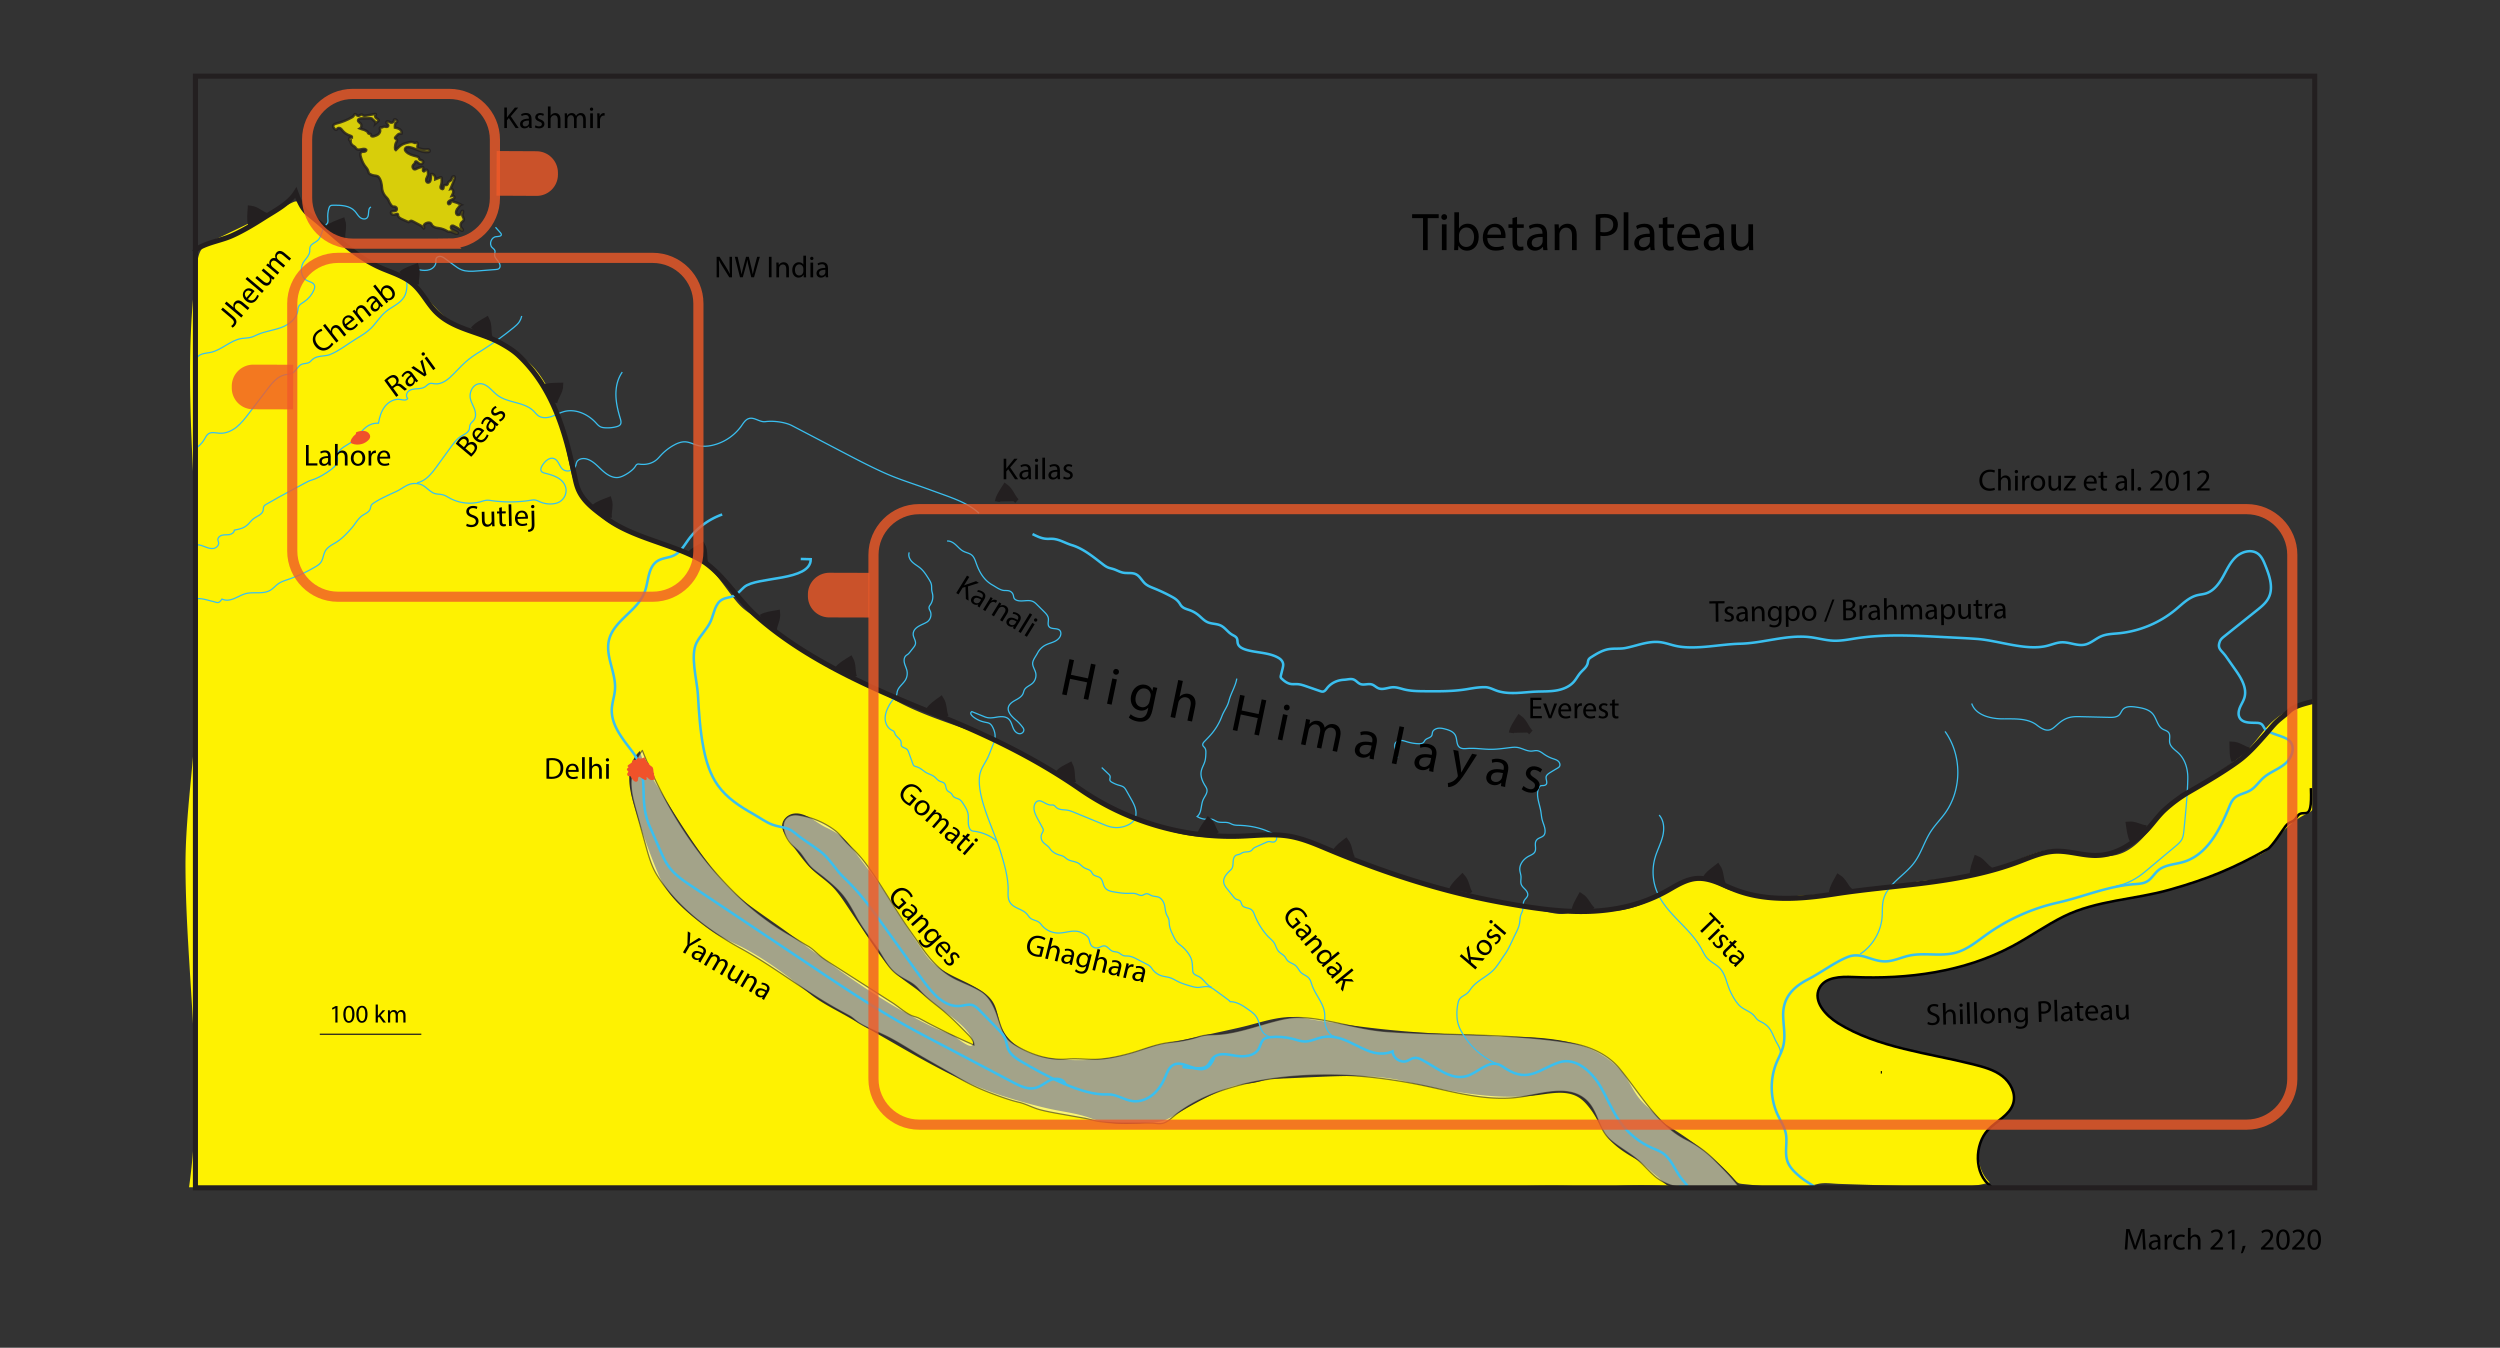 <svg xmlns="http://www.w3.org/2000/svg" xmlns:xlink="http://www.w3.org/1999/xlink" viewBox="0 0 985 531"><rect x="0" y="0" width="985" height="531" fill="#333333" stroke="none"/><style>.hoverthing_x0020_2{opacity:.8;fill:#f05a28}.st1,.st4,.st5,.st6{fill:none;stroke:#000;stroke-miterlimit:10}.st4,.st5,.st6{stroke:#3abfef}.st5,.st6{stroke-width:.5}.st6{stroke:#231f20}.st7{fill:#f0522a}.st10,.st8,.st9{fill:none;stroke:#231f20;stroke-width:2;stroke-miterlimit:10}.st10,.st9{fill:#231f20}.st10{opacity:.8;fill:none;stroke:#f05a28;stroke-width:4}</style><g id="Below_TWS"><path d="M668.83 346.01l-.21-.03c-.73-.11-1.48-.2-2.21-.08-1.02.17-1.93.73-2.81 1.28-9.03 5.65-18.58 11.67-29.23 11.83-5.39.08-11-1.34-16.05.54-3.24 1.21-6.15.26-9.5-.41-3.93-.79-7.82-1.72-11.71-2.66-13.32-3.2-26.67-5.38-39.78-9.35a269.03 269.03 0 0 1-22.25-7.82c-7.06-2.84-13.74-6.49-21.09-8.29-10.94-2.68-22.2-1.33-33.31-1.08-11.67.26-19.68-2.06-30.08-5.92-17.9-6.63-31.92-18-48.37-27.34-15.48-8.79-32.68-11.78-48.45-20.16-7.11-3.78-14.04-8.14-21.42-11.3-7.09-3.05-13.69-7.11-20.24-11.14-1.15-.71-2.3-1.42-3.37-2.24-.95-.73-1.84-1.56-2.74-2.35-.23-.2-.46-.4-.69-.59-2.55-2.16-5.26-4.13-8.04-5.98-1.75-1.17-3.53-2.3-5.06-3.74-1.25-1.17-2.32-2.52-3.38-3.86-3.21-4.05-6.19-8.67-9.94-12.25-6.28-6-15.32-7.82-23.63-10.37-14.06-4.31-26.89-12.06-30.3-27.07-3.57-15.74-5.51-33.58-17.88-43.94-9.38-7.85-22.55-9.01-31.99-17.01-2.76-2.33-4.95-5.25-7.46-7.84-7.11-7.33-16.61-9.83-24.81-15.46-8.74-6.01-16.97-12.84-24.04-20.77-.48-.54-1.02-1.12-1.73-1.25-.67-.12-1.33.18-1.94.47-10.13 4.86-20.26 9.71-30.39 14.57-1.92.92-3.93 1.91-5.19 3.63-1.23 1.68-1.59 3.82-1.89 5.88-5.3 36.91-1.62 74.41-.2 111.67.83 21.67.52 43.38-.25 65.05-.73 20.5-4.22 40.61-4.12 61.2.2 41.97 7.45 84.1 1.39 125.95l66.56.09c16.92.02 33.83.05 50.75.07 53.27.07 106.54.14 159.81.22 26.91.04 53.82.07 80.73.11 32.49.04 64.98.2 97.47.07 16.27-.07 32.55-.2 48.82-.46 13.4-.22 26.8-.99 40.21-.63 2.99.08 5.98.39 8.94.56 3.16.18 6.47-.41 9.65-.57 6.81-.35 13.64-.31 20.44.1-1.43-.1-3.82-2.97-5.01-3.87-2.33-1.76-4.27-3.99-6.62-5.72-1.17-.86-2.46-1.52-3.71-2.26-3.26-1.93-6.98-4.53-9.21-7.65-2.45-3.43-4.11-7.44-6.68-10.85-1.32-1.74-2.76-3.45-4.61-4.6-4.66-2.89-10.64-1.65-16.08-.94-17.65 2.3-36.11-1.76-53.25-5.6-11.06-2.47-22.5-2-33.74-1.52-5.82.25-11.63.57-17.45.74-2.5.07-4.29.87-6.72 1.39-2.51.53-5.1.6-7.62 1.15-2.17.47-4.25 1.29-6.29 2.18-6.26 2.72-12.2 6.13-18.09 9.59-1.44.84-2.89 1.7-4.49 2.2-1.6.5-3.29.62-4.96.74-7.88.57-16.05 1.1-23.44-1.68-5.35-2.01-11-2.55-16.57-3.8-5.72-1.29-11.38-2.87-16.97-4.61-16.05-5.01-30.77-13.47-45.34-21.86-5.55-3.2-11.11-6.38-16.67-9.58-4.99-2.87-10.45-5.46-14.96-9.04-9.04-7.18-18.26-14.3-28.67-19.41-2.33-1.14-4.71-2.18-6.96-3.46-3.13-1.78-5.98-4-8.82-6.22-6.35-4.96-12.24-10.46-15.44-17.99-3.73-8.78-6.86-17.85-9.54-27-1.09-3.7-2.1-7.49-2.03-11.35.07-3.86 1.35-7.85 4.22-10.43 1.04 4.23 3.33 8.03 5.58 11.75 7.47 12.31 15.03 24.61 23.94 35.92 4.15 5.27 8.46 9.36 13.81 13.29 5.46 4.01 11.11 7.76 16.55 11.8 11.54 8.57 23.1 17.14 35.3 24.76 6 3.75 12.16 7.26 18.5 10.4 2.99 1.48 6.02 2.69 9.08 3.91 1.72.69 6.04 4.71 7.78 4.32 1-.22.88-1.7.42-2.61-1.92-3.86-5.42-6.66-8.82-9.32-4.1-3.23-8.21-6.45-12.31-9.68-3.7-2.91-8.29-5.64-11.37-9.21-2.92-3.38-5.42-7.09-7.89-10.8-3-4.49-5.99-8.98-8.99-13.48-1.48-2.22-2.97-4.45-4.73-6.46-3.2-3.65-7.45-5.93-10.64-9.53-3.14-3.55-5.81-7.48-8.47-11.39-.77-1.14-1.57-2.34-1.71-3.7-.26-2.46 1.85-4.75 4.28-5.25 4.56-.94 9.01 3.47 12.86 5.34 1.86.9 3.72 1.81 5.38 3.04 2.47 1.84 4.37 4.33 6.24 6.79 1.83 2.41 3.66 4.82 5.49 7.22 1.57 2.06 3.13 4.12 4.58 6.26 1.87 2.75 3.54 5.62 5.3 8.44 1.84 2.94 3.78 5.81 5.71 8.69 2.13 3.16 4.26 6.33 6.45 9.45 5.11 7.27 12.91 9.11 20.23 13.37 2.56 1.49 5.12 3.23 6.63 5.78 1.65 2.78 1.84 6.18 2.99 9.2 1.89 4.96 6.33 8.63 11.24 10.65 4.91 2.02 10.29 2.56 15.59 2.78 10.27.42 20.07-.68 29.71-4.31 4.86-1.83 10.43-2.49 15.54-3.6 5.63-1.23 11.27-2.47 16.9-3.7 2.86-.63 5.71-1.25 8.54-1.99 7.08-1.85 14.02-4.22 21.38-2.95 7.21 1.25 14.51 2.31 21.76 3.27 9.72 1.29 19.5 2.19 29.29 2.77 4.82.28 9.69.64 14.52.61 4.46-.02 8.94.73 13.47.74 16.89.04 38.39.82 48.65 16.49 1.65 2.51 2.94 5.27 4.8 7.63 1.62 2.05 3.62 3.73 5.51 5.53 2 1.89 3.48 3.96 5.82 5.39 9.79 6 18.93 12.85 26.59 21.48.39.44.8.9 1.33 1.16.45.21.95.27 1.44.32 2.46.26 4.91.51 7.37.77 5.31.55 10.67 1.11 16.01.67 2.41-.2 4.42-.95 6.69-1.47 2.52-.57 5.48-.06 8.06.02 11.83.39 23.65.78 35.48 1.16 8.03.26 16.23.51 23.94-1.73-5.56-5.23-5.91-15.02-.72-20.62 3.32-3.59 8.57-5.77 9.99-10.44 1.21-3.97-1.05-8.34-4.36-10.86s-7.45-3.59-11.48-4.61c-17.76-4.48-37.42-6.43-53.19-16.2-4.88-3.02-9.95-8.65-7.36-13.76 2.24-4.44 8.37-4.64 13.34-4.42 21.53.95 43.72-1.99 62.72-12.16 6.87-3.68 13.25-8.25 20.23-11.71 12.93-6.41 27.92-6.62 41.8-10.55 11.88-3.36 23-8.09 34.21-13.17 2.79-1.27 4.9-2.48 6.64-4.99 3.46-5.01 7.33-8.94 12.86-11.66 1.03-.5 2.14-1.01 2.73-2 .49-.82.52-1.83.53-2.78.16-11.73.16-23.47.01-35.2-.02-1.77-.11-3.7-1.27-5.04-5.53 2.33-11.18 4.75-15.57 8.84-3.04 2.84-5.33 6.36-8.09 9.47-4.26 4.79-9.81 8.3-15.12 11.74-2.99 1.94-6.16 3.6-9.13 5.56a53.68 53.68 0 0 0-13.47 12.74c-3.27 4.39-7.32 9.38-12.4 11.74-9.07 4.22-18.23-1.38-27.53-1.04-7.19.26-12.59 3.73-19.14 6.22a86.199 86.199 0 0 1-21.98 5.21c-4.79.48-9.63.56-14.35 1.48-3.57.69-7.04 1.86-10.61 2.56-3.54.7-7.14.93-10.74 1.17l-23.01 1.5c-3.34.22-6.86.93-10.16.55-3.84-.44-7.66-1-11.49-1.51-2.23-.29-4.48-.59-6.59-1.34-1.88-.67-3.62-1.68-5.44-2.49a27.656 27.656 0 0 0-6.96-2.1z" fill="#fef201"/><path class="st1" d="M741.46 422.49h-.43"/><path d="M156.38 55.08c-.2-.33-.82-.45-.72-.82.02-.09.09-.16.15-.23.25-.26.49-.52.74-.78.22-.23.45-.46.76-.54.32-.08.68.05.98-.1.14-.65-.26-1.33-.81-1.7-.55-.38-1.23-.52-1.88-.65-.04-.77-.01-1.7.66-2.1.09-.06.2-.1.26-.19.15-.22-.07-.51-.28-.68-.27-.23-.72-.45-.95-.17-.1.13-.1.31-.13.47-.1.5-.66.85-1.15.73-.33-.08-.59-.32-.9-.45-.31-.13-.76-.08-.87.24-.18.55.83.91.72 1.47-.08.39-.61.46-1 .37-.83-.2-.89.08-1.58.29-.19.06-.33-.23-.54-.07-.37.28-.15.68-.08 1.04.12.62-.21 1.25-.69 1.66-.48.4-1.09.61-1.69.8-.43.13-1.04.16-1.17-.27-.05-.16 0-.35-.09-.5-.18-.3-.7-.09-.97-.32-.16-.13-.18-.35-.28-.53-.08-.14-.21-.24-.35-.34-.36-.25-.76-.45-1.17-.59-.51-.17-1.05-.26-1.55-.47.65-.39.81-1.39.31-1.96-.37-.43-1.07-.72-1.03-1.29.04-.58.81-.75 1.4-.76 1.14-.01 2.27-.03 3.41-.04.2 0 .41 0 .58.1.13.08.22.21.32.33.47.54 1.34.97 1.17 1.66l1.02-.96c.11-.11.23-.23.23-.39-.01-.16-.14-.28-.27-.36-.28-.19-.6-.33-.84-.58-.24-.25-.37-.64-.2-.93.1-.16.28-.35.18-.5-.08-.11-.24-.1-.37-.07-1.16.22-2.33.44-3.49.65-.39.07-.83.13-1.15-.1-.13-.09-.23-.23-.37-.3-.54-.26-1.08.58-1.66.46-.47-.09-.77-.76-1.23-.62-.31.1-.38.5-.57.77-.14.19-.34.32-.55.43-1.9 1.09-3.95 1.92-6.07 2.44-.56.14-1.24.36-1.36.93-.1.46.24.89.56 1.24.19.21.45.44.71.34.21-.08.29-.34.44-.51.28-.3.78-.26 1.13-.05.35.21.58.56.84.88.77.93 1.82 1.63 2.98 1.98.38.11.87.34.79.72-.43-.04-.93.07-1.14.44-.22.37.13.98.54.85-.06.74.3 1.5.92 1.92.3.2.65.34.89.61.18.2.29.47.48.66.97.97 2.92-.59 3.91.35.1.41-.39.72-.8.76-.42.04-.88-.02-1.21.24-.44.34-.38 1.01-.24 1.54.31 1.19.77 2.4 1.43 3.45.54.87 1.33 1.48 1.61 2.54.06.24.11.5.24.71.15.23.4.38.66.5.51.24 1.06.4 1.62.47.38.05.77.05 1.12.22.39.19.66.57.87.96.4.76.64 1.6.75 2.45.07.59.09 1.18.19 1.76.22 1.25.86 2.43 1.8 3.3.73.68.73 1.25 1.18 2.04.23.41.76 1.3 1.25 1.44.23.06.48.03.72.06.34.05.66.28.78.6.13.32.03.72-.24.93-.56.42-1.59-.03-1.94.57-.26.45.22 1.02.73 1.09.51.07 1.01-.17 1.5-.31.12-.03.26-.06.36.02.12.09.1.27.1.41.02.79.85 1.28 1.57 1.61.85.39 1.71.77 2.56 1.16 1.01-.45.82-.78 1.94-.19.84.45 1.68.89 2.52 1.34.21.11.42.22.61.36.38.28.67.65.98 1.01.32-.11.11-.57.04-.9-.12-.62.54-1.1 1.14-1.28.46-.14 1.15-.24 1.55.11.31.27.38.71.69 1 .78.74 1.5.79 2.48.93 1.16.16 2.31.58 3.31 1.19.18.11.36.22.56.25.23.02.46-.07.69-.06.16.01.32.07.47.13.56.22 1.11.43 1.67.65.31.12.78.15.84-.17.04-.23-.21-.4-.42-.51-.4-.2-.81-.4-1.21-.6-.39-.19-.8-.4-1.01-.78-.21-.38-.1-.97.32-1.08.23-.07.48.03.7.14.98.45 1.91 1 2.77 1.65.21.16.51.32.71.15.29-.24-.07-.66-.32-.93-.64-.67-.66-1.71 0-2.37.28-.28.66-.49.78-.87.21-.68-.58-1.3-.56-2.01.01-.29.15-.55.24-.83.09-.27.1-.61-.1-.81-.34-.03-.56.34-.65.66-.09.32-.16.7-.45.87-.1.06-.23.08-.34.11-.27.05-.57.08-.78-.09-.81-.64-.2-2.11.38-2.63.45-.41.67-1.11 1.25-1.31-1.11-.57-2.28-1.02-3.49-1.33-.23-.06-.53-.08-.64.13-.06.11-.04.24-.04.36-.03.38-.4.69-.78.65-.3-.19-.3-.65-.11-.94.2-.29.53-.46.84-.61.34-.16.67-.32 1.01-.48.2-.09.41-.2.5-.4.12-.25 0-.57-.23-.73-.23-.16-.53-.18-.8-.12.26-.54.62-1.07.63-1.67s-.53-1.26-1.1-1.07c.51-1.23 1.02-2.45 1.54-3.68.19-.45.28-1.15-.19-1.29-.34-.1-.66.22-.78.55-.13.33-.16.7-.39.97-.28.34-.79.43-1.04.79-.23.34-.19.87-.55 1.06-.32.17-.76-.05-1.07.16-.48.33-.07 1.34-.63 1.52-1-.21-.94-.73-.65-1.52.33-.91.34-1.79.29-2.75-.01-.14-.02-.31-.14-.39-.13-.09-.31-.04-.46.02-.64.26-1.28.52-1.92.77.01-.52-.07-1.05-.36-1.48s-.81-.73-1.32-.63c-.05.6-.09 1.19-.14 1.79-.03.37-.06.75-.24 1.08-.17.33-.53.59-.9.53-.59-.09-.78-.88-.61-1.45s.58-1.06.69-1.65c.07-.37.01-.75-.05-1.13-.07-.43-.32-.99-.74-.87-.39.11-.55.77-.94.68-.3-.07-.3-.5-.2-.79s.19-.67-.06-.85c-.12-.08-.28-.08-.42-.07-.62.06-1.23.24-1.79.52-.34.18-.68.4-1.06.39-.55-.01-.89-.75-.81-1.24.1-.57.73-.78.92-1.3.08-.21.1-.5.32-.57.15-.05.31.06.43.16.46.39.93.84 1.52.89s1.24-.61.92-1.12c-.32-.5-1.24-.36-1.49-.9-.06-.14-.07-.29-.12-.43-.15-.37-.59-.51-.98-.61-1.5-.36-3.11-.77-4.15-1.91-.2-.23-.39-.5-.39-.8 0-.41.34-.76.73-.88.39-.12.81-.07 1.21.02 2.51.55 4.86 2.3 7.38 1.85.1-.02.21-.04.3-.11.29-.21.11-.72-.22-.87-.33-.15-.71-.07-1.07-.03-1.09.11-2.18-.22-3.22-.55-.33-.29-.16-.82-.07-1.25.1-.43-.11-1.06-.54-.96-.15.04-.27.17-.42.21-.23.06-.46-.09-.68-.19-.7-.33-1.53-.14-2.28.05-.66.17-1.33.34-1.94.64-1.1.53-1.96 1.43-2.81 2.31-.5-.33-.2-1.87-.09-2.38.05-.47.84-1.19.55-1.66z" opacity=".81" fill="#fef201" stroke="#231f20" stroke-miterlimit="10"/></g><g id="Active_floodplain"><path d="M419.22 439.14c2.47.43 4.94.9 7.42 1.31 2.12.35 4.21 1.06 6.36 1.4 4.61.73 9.29.71 13.94.68 2.19-.01 4.38-.03 6.57-.04 1.68-.01 3.28.53 4.93 0 1.4-.45 2.54-1.47 3.68-2.41 16.2-13.44 42.67-16.78 62.93-16.54 12.78.15 25.49 1.92 37.96 4.63 12 2.61 23.76 5.81 36.2 4.03 8.45-1.21 17.99-4.61 24.83.5 5.68 4.25 5.23 12.03 10.79 16.72 3.51 2.96 7.66 5.11 11.1 8.15 2.23 1.97 4.13 4.3 6.43 6.17 8.86 7.2 22.27 3.69 32.94 4.07-2.79-3.81-6.23-7.19-9.53-10.51-3.28-3.3-7.11-6.16-11.28-8.24-11.49-5.72-18.35-18.39-26.48-28.15-4.72-5.67-11.96-8.78-19.24-9.99-23.19-3.85-48.59-2.81-72.15-4.45-8.64-.6-16.85-3.06-25.37-4.53-3.25-.56-6.54-1.02-9.84-1.04-3.3-.02-6.11.64-9.29 1.47-7.6 1.97-15.59 5.01-23.44 5.26-2.38.08-4.22.15-6.48.88a46.76 46.76 0 0 1-7.2 1.69c-2.1.32-4.21.5-6.3.88-4.68.87-9.11 2.76-13.71 4.01-4.09 1.11-8.21 2.01-12.48 2.26-3.88.22-7.88-.43-11.72-.09-6.92.61-14.02-1.46-20.02-5.02-1.16-.69-2.31-1.43-3.26-2.38-3-3-3.65-7.54-5.23-11.48-1.23-3.06-2.95-6.07-5.81-7.82-2.92-1.78-6.13-3.03-9.23-4.45-2.56-1.18-4.91-2.78-7.02-4.64-2.81-2.49-5.2-5.42-7.31-8.52-2.28-3.34-4.67-6.58-6.92-9.96-4.78-7.2-9.05-14.73-14.13-21.72-.84-1.15-1.7-2.29-2.62-3.37-1.69-1.99-3.57-3.79-5.4-5.64-1.64-1.65-3.06-3.72-4.92-5.11-3.87-2.9-8.46-4.9-13.21-5.8-1.14-.22-2.32-.38-3.47-.17-2.65.47-3.93 2.63-3.56 5.2.31 2.12 1.35 4.07 2.68 5.75 1.22 1.55 2.94 2.68 4.13 4.21 1.05 1.35 1.97 2.86 3.05 4.23 1.62 2.05 4.16 3.64 6.18 5.31 2.66 2.19 5.34 4.41 7.49 7.11 2.39 3 4.04 6.48 5.97 9.77 2.08 3.56 4.57 6.83 6.95 10.17 2.44 3.41 4.16 7.42 7.37 10.23 1.51 1.32 3.28 2.3 5.04 3.25 1.96 1.06 3.07 1.84 4.51 3.5 2.73 3.14 6.19 5.5 9.37 8.14 3.49 2.89 6.67 6.14 9.84 9.38 1.19 1.21 2.45 2.61 2.45 4.31-5.89-2.58-11.7-5.35-17.41-8.31-1.45-.75-2.87-1.56-4.32-2.29-.98-.49-2.03-.62-3-1.08-2.7-1.28-5.05-3.51-7.58-5.1-7.91-5.05-15.81-10.1-23.72-15.14-1.35-.86-2.7-1.72-3.97-2.7-1.92-1.47-3.37-3.22-5.47-4.4-2.5-1.41-4.87-3.06-7.36-4.49-16.85-9.64-31.13-25.01-42.16-42.12-6.32-9.81-11.58-20.2-15.64-30.41a20.86 20.86 0 0 0-4.44 12.71c-.02 3.81 1.01 7.53 2.03 11.2 1.29 4.63 2.57 9.26 3.86 13.89 1.09 3.92 2.21 7.9 4.36 11.35 7.79 12.46 20.22 21.82 32.94 28.8 12.99 7.12 24.54 16.42 37.62 23.75 1.73.97 3.48 1.9 5.22 2.86 1.43.79 2.46 1.98 3.87 2.84 3.31 2.02 6.96 3.37 10.43 5.06 4.8 2.33 9.22 5.31 13.82 7.99 4.69 2.73 9.49 5.39 14.19 8.15 5.09 2.98 10.5 5.4 16.05 7.37 2.73.97 5.53 1.97 8.35 2.61 2.85.65 5.58 2.22 8.46 2.97.43.11.86.22 1.28.32 2.69.63 5.4 1.1 8.1 1.57z" opacity=".57" fill="#f8f7ca" stroke="#231f20" stroke-width=".5" stroke-miterlimit="10"/><path class="st1" d="M784.5 467.5c-7-5-6.48-16.66-1.29-22.26 3.32-3.59 8.57-5.77 9.99-10.44 1.21-3.97-1.05-8.34-4.36-10.86s-7.45-3.59-11.48-4.61c-17.76-4.48-37.42-6.43-53.19-16.2-4.88-3.02-9.95-8.65-7.36-13.76 2.24-4.44 8.37-4.64 13.34-4.42 21.53.95 43.72-1.99 62.72-12.16 6.87-3.68 13.25-8.25 20.23-11.71 12.93-6.41 27.92-6.62 41.8-10.55 15.03-4.25 24.97-8.38 38.6-16.01 1.67-.93 5.83-7.48 7-9 1.55-2.02 3.09-1.33 4.38-3.52 2.62-4.48 6.24 3.67 5.62-11.48"/></g><g id="rivers"><path class="st4" d="M465.89 420.4c1.87.25 3.75.42 5.64.49 1.35.05 2.82.03 3.9-.79 1.1-.83 1.52-2.29 2.48-3.28.95-.98 2.36-1.42 3.72-1.47 1.73-.06 3.54.36 5.23.63 3.33.52 7.4.17 9.08-2.75.76-1.32.95-3.08 2.21-3.94.6-.41 1.34-.53 2.07-.62 3.16-.36 6.39-.12 9.45.73 1.46.4 2.9.94 4.41.95 1.99.02 3.86-.85 5.78-1.4 11.22-3.21 18.26 9.45 28.79 5.33.15 2.62 3.17 4.64 5.64 3.77 1-.35 1.87-1.07 2.91-1.23 1.04-.15 2.07.27 3 .75 5.75 2.93 11.46 8.22 17.66 6.41 4.39-1.28 8.16-6.05 12.5-4.61 1.14.38 2.09 1.16 3.1 1.79 8.87 5.53 12.86.11 20.82-2.58 6.45-2.18 12.84 3.58 16.27 9.47 2.83 4.86 4.89 10.2 8.27 14.7 3.14 4.17 7.38 7.51 12.17 9.59 1.36.59 2.79 1.09 4.02 1.91 3.37 2.24 4.77 6.42 7.16 9.69.77 1.05 1.68 1.99 2.48 3.01.05.06.1.13.1.21-.01.16-.21.22-.37.23-.93.06-1.86.07-2.79.03"/><path class="st4" d="M315.5 220.23c1.31.04 2.62.08 3.93.11 0 8.74-21.27 6.72-26.2 10.95-1.37 1.17-2.48 2.7-4.11 3.47-1.46.69-3.18.68-4.59 1.47-2.87 1.6-3.18 5.5-4.5 8.5-1.37 3.11-4.04 5.48-5.59 8.5-2.58 5.01.18 14.79.52 20.33.43 7.15.86 14.33 2.25 21.35 1.01 5.12 2.58 10.25 5.6 14.51 3.56 5.02 8.8 8.38 14.07 11.35 2.33 1.31 4.93 3.22 7.44 4.14 3.24 1.19 5.96.82 8.85 3.27 3.24 2.74 6.67 4.69 9.98 7.21 3.72 2.83 5.98 7.19 9.34 10.38 4.73 4.48 8.68 9.29 12.49 14.58 6.25 8.67 12.5 17.34 18.74 26.01 3.66 5.08 8.58 10.74 14.79 9.97 1.48-.18 2.97-.74 4.42-.37 1.25.32 2.22 1.28 3.12 2.21 2.41 2.46 4.82 4.93 7.23 7.39 1.01 1.04 2.04 2.1 2.64 3.42.66 1.46.74 3.13 1.41 4.59.99 2.14 3.1 3.52 5.13 4.7 8.7 5.07 23.67 13.48 33.93 12.92 3.43-.19 6.48 2.23 9.88 2.65 2.84.36 5.75-.74 7.95-2.57 2.21-1.83 3.77-4.33 4.89-6.97.74-1.74 1.42-3.7 3.06-4.65 3.83-2.23 8.74 2.99 12.82 1.25 1.67-.71 2.67-2.42 3.37-4.1"/><path class="st5" d="M373.15 213.18c1.29-.13 2.5.64 3.45 1.51.96.87 1.81 1.9 2.95 2.5 1.08.57 2.38.73 3.32 1.51.99.82 1.37 2.14 1.8 3.35 1.26 3.51 3.11 6.65 6.4 8.47 1.33.74 2.98 2.04 4.54 2.13.73.04 1.48-.03 2.16.22.68.25 1.23.84 1.44 1.53.14.45.15.96.39 1.37.26.43.74.68 1.22.82 2.03.58 4.36-.48 6.25.45.63.31 1.14.81 1.63 1.31.88.88 1.77 1.76 2.65 2.64.76.75 1.55 1.58 1.7 2.64.15 1.1-.41 2.37.26 3.25.95 1.26 3.34.35 4.32 1.6.27.34.37.8.34 1.24-.08 1.33-1.18 2.38-2.37 2.97-1.19.59-2.52.87-3.7 1.48-1.34.69-2.44 1.82-3.13 3.15-.56 1.1-1.66 2.46-1.87 3.66-.24 1.4.79 2.67 1.14 4.05.38 1.51-.15 3.22-1.32 4.25-1.06.93-2.61 1.4-3.19 2.68-.18.39-.24.81-.4 1.21-.42 1.07-1.43 1.79-2.43 2.36-1 .57-2.07 1.09-2.8 1.98-1.92 2.35.73 4.79 2.42 6.23.96.81 1.82 1.74 2.57 2.75.22.29.43.61.49.97.13.85-.72 1.63-1.58 1.63-.86 0-1.63-.58-2.11-1.3-.48-.71-.73-1.55-1.03-2.36-.3-.81-.67-1.62-1.32-2.19-1.2-1.04-3-.95-4.57-.69-1.69.29-3.17.54-4.77-.11l-5.1-2.07c-1.35.91.96 2.4 1.63 2.8 1.41.84 2.44 1.17 4.09 1.49.4.08.81.15 1.18.35.63.33 1.04.96 1.36 1.59.59 1.16.97 2.45.9 3.75-.07 1.21-.53 2.36-.98 3.48-.83 2.05-1.51 4.11-2.61 6.03-1.05 1.83-2.21 3.67-2.5 5.8-1.16 8.55 5.6 21.34 8.1 29.45 1.48 4.8 2.97 9.67 3.13 14.69.06 2.05-.38 4.24.93 6.03 1.53 2.09 4.69 2.32 6.42 4.25.49.54.84 1.2 1.4 1.67 1 .82 2.47.87 3.49 1.68.44.35.76.81 1.12 1.24 1.63 1.92 4.17 3 6.68 2.95 2.72-.05 5.73-1.4 8.38-.35.94.37 2.28 1.07 2.94 1.84.76.88.67 2.16 1.24 3.13.57.95 1.79 1.46 2.86 1.2.83-.2 1.57-.81 2.42-.76 1.31.08 2.03 1.59 3.25 2.09.68.28 1.45.21 2.13.47.79.3 1.38 1.01 2.19 1.27.59.19 1.24.12 1.86.17 1.27.1 2.44.69 3.57 1.28 1.42.74 2.85 1.47 4.27 2.21 1.1.57 1.39 1.44 2.2 2.32.85.92 1.94 1.62 3.14 1.99 1.06.32 2.18.4 3.23.73 1.19.37 2.25 1.06 3.37 1.6 1.51.73 3.12 1.21 4.72 1.68.93.27 1.87.55 2.83.56 1.48.02 2.96-.58 4.41-.25.95.21 1.77.8 2.56 1.38 1.58 1.15 3.15 2.31 4.73 3.46.41.3.83.61 1.13 1.02 2.73-.01 5.14 1.64 7.36 3.23 1.13.8 2.28 1.63 3.02 2.8 1.16 1.8 1.19 4.18 2.46 5.91a5.035 5.035 0 0 0 4.33 2.03M487.3 267.36c-.55 3.15-2.35 5.78-3.11 8.82-.56 2.25-1.97 3.88-2.76 5.99-.91 2.42-2.21 4.7-3.85 6.7-.92 1.13-1.94 2.16-2.96 3.2-.42.43-.88.98-.71 1.56.11.4.5.66.75 1 .49.64.48 1.51.44 2.31-.04.95-.08 1.92-.32 2.84-.38 1.43-1.26 2.71-1.51 4.17-.34 1.96.49 3.93 1.54 5.61.29.47.61.95.72 1.5.29 1.43-.9 2.68-1.49 4.02-.97 2.19-.49 5.14-2.37 6.62 1.14.73 2.49 1.11 3.84 1.08.7-.01 1.41-.13 2.09.04.7.18 1.28.65 1.96.91 1.44.54 3.1.03 4.58.49.6.18 1.14.52 1.74.71.73.23 1.5.23 2.26.25 4.79.15 9.67 1.15 13.83 3.59.28.16.56.34.76.58.68.82.09 2.3-.96 2.43-.61.07-1.21-.23-1.82-.2-.42.02-.82.19-1.2.37-1.27.57-2.54 1.13-3.81 1.7-.41.18-.83.37-1.15.68-.23.22-.41.5-.65.71-.93.83-2.27.45-3.36.83-.48.17-.85.48-1.3.66-.72.28-1.37.18-1.95.84-1.22 1.4-.15 3.94-1.48 5.23-1.35 1.31-3.21 2.98-2.89 5.1.15 1.02.82 1.88 1.47 2.68l2.22 2.76c.37.46.76.93 1.29 1.18.46.22 1.02.26 1.41.6.51.45.53 1.24.91 1.8.76 1.11 2.51.87 3.58 1.68.68.51.99 1.37 1.3 2.16 1.16 2.95 2.84 5.7 4.94 8.07.83.93 1.95 1.73 2.65 2.74.74 1.06.94 2.42 1.8 3.42.74.86 1.88 1.32 2.56 2.22.29.39.49.85.8 1.24.87 1.09 2.43 1.34 3.46 2.27.85.77 1.26 1.93 2.1 2.71.88.83 2.15 1.17 2.97 2.06.73.8.98 1.9 1.34 2.92 1.37 3.87 4.59 7.1 4.96 11.2.1 1.09-.02 2.19.08 3.28a8.183 8.183 0 0 0 3.09 5.62c.1.08.22.15.34.11.11-.05.07-.28-.04-.24M589.2 418.88a29.613 29.613 0 0 1-13.21-12.11c-.53-.93-1.01-1.88-1.34-2.9-.38-1.16-.56-2.38-.61-3.61-.08-1.67.06-3.35.41-4.98.12-.56.27-1.12.58-1.59.73-1.11 2.15-1.52 3.13-2.42.6-.54 1.01-1.25 1.5-1.89 2.5-3.28 6.79-4.74 9.42-7.91 1.43-1.73 2.62-3.75 3.92-5.59 1.63-2.31 2.73-5.2 4.01-7.74.71-1.4 1.43-2.83 1.69-4.38.18-1.07.15-2.17.49-3.2.19-.58.5-1.11.67-1.7.39-1.35.02-2.91.74-4.12.4-.66 1.1-1.16 1.29-1.9.21-.85-.32-1.71-.91-2.35-.6-.64-1.31-1.23-1.61-2.05-.35-.98-.03-2.06-.1-3.09-.06-.86-.39-1.68-.46-2.54-.2-2.31 1.52-4.42 3.57-5.49.74-.39 1.73-.77 2.23-1.48 1.04-1.5-.46-3.62 1-5.06.78-.77 2.1-.87 2.74-1.76.25-.35.37-.78.4-1.21.15-1.68-.74-3.25-1.15-4.88-.27-1.08-.33-2.2-.52-3.3-.52-3.04-2.02-6.21-.85-9.07.14-.34.33-.69.65-.87.47-.26 1.06-.11 1.58-.24 2-.49.15-2.64.87-3.8.36-.58.96-.97 1.54-1.33.9-.56 1.81-1.11 2.73-1.64.29-.17.58-.34.78-.61.49-.66.16-1.65-.47-2.19-.62-.54-1.45-.75-2.23-1.02-1.12-.39-2.19-.93-3.18-1.6-.9-.61-1.78-1.36-2.85-1.49-.76-.09-1.52.14-2.28.17-1.9.06-3.61-1.14-5.49-1.44-1.04-.16-2.11-.04-3.16.09-2.5.31-5.01.67-7.53.65-2.98-.02-5.95-.55-8.92-.34-1.09.08-2.31.23-3.18-.43-1.36-1.04-.91-3.21-1.68-4.74-.79-1.57-2.69-2.15-4.4-2.58-1.07-.27-2.25-.4-3.27.04-.56.24-1.1.64-1.3 1.22-.16.43-.11.93-.31 1.35-.47 1-1.95 1.03-2.66 1.88-.23.28-.37.64-.63.9-.46.47-1.19.51-1.84.49-1.53-.04-3.06-.29-4.52-.72-.87-.26-1.74-.59-2.65-.57-.91.01-1.88.47-2.19 1.32-.22.62-.06 1.3.11 1.94.31 1.16.61 2.31.92 3.47M653.7 321.13c1.98 2.2 2.11 5.53 1.39 8.4s-2.16 5.51-2.98 8.35c-1.28 4.41-1.01 9.25.75 13.49 3.64 8.77 12.87 14.02 17.44 22.34.72 1.3 1.32 2.69 2.32 3.79 1.45 1.61 3.58 2.46 5.06 4.04 1.93 2.07 2.46 5.03 3.48 7.67.85 2.2 2.29 4.9 3.88 6.66 1.75 1.93 3.83 2.22 5.72 3.95.62.57 1.03 1.34 1.66 1.9.53.46 1.18.74 1.79 1.06 3.06 1.62 3.73 3.59 5.07 6.56.83 1.85 2.3 3.56 2.22 5.59"/><path class="st4" d="M715.03 467.58c-2.03-1.3-4.13-2.5-5.97-4.07-1.95-1.66-3.92-3.49-4.78-5.9-1.26-3.5.06-7.43-.68-11.08-.52-2.54-2-4.76-3.1-7.1-3.04-6.44-3.25-14.16-.55-20.74.89-2.16 2.07-4.22 2.64-6.49.97-3.86.08-7.91-.02-11.89-.18-7.16 3.83-11.36 9.83-14.46 5.02-2.59 10.51-6.76 15.57-8.78 5.19-2.07 8.98 1.45 14.19 1.71 3.43.17 6.65-1.51 10-2.25 6.06-1.33 12.54.47 18.52-1.21 4.61-1.3 8.39-4.51 12.29-7.29a77.115 77.115 0 0 1 27.71-12.37c10.22-2.3 19.58-6.52 30.24-7.29 1.74-.13 3.56-.21 5.06-1.1 1.77-1.04 2.79-3.01 4.36-4.34 2.71-2.27 6.58-2.31 9.97-3.33 9.28-2.79 14.27-12.61 17.96-21.57.51-1.23 1.03-2.5 1.97-3.44 1.72-1.72 4.4-1.97 6.47-3.24 2.01-1.23 3.31-3.32 5.07-4.88 2.57-2.29 6.03-3.38 8.64-5.62s4.09-6.63 1.6-9.01c-.77-.73-1.79-1.14-2.78-1.53-2-.78-4.41-1.36-6.21-2.54-1.52-.99-1.01-2.82-3.67-2.95-2.51-.12-5.62.2-6.9-1.95-.73-1.23-.47-2.81.08-4.13.55-1.32 1.37-2.53 1.77-3.9 1.1-3.83-1.3-7.71-3.6-10.98-1.2-1.7-2.39-3.41-3.59-5.11-1.84-2.63-3.68-3.08-2.48-6.06.34-.85 1.09-1.46 1.8-2.03 4.26-3.4 8.52-6.81 12.78-10.21 1.78-1.42 3.62-2.91 4.63-4.96 1.97-3.96.32-8.69-1.34-12.79-.68-1.68-1.42-3.44-2.87-4.52-2.55-1.9-6.35-.88-8.69 1.27s-3.63 5.17-5.2 7.94c-1.56 2.77-3.66 5.52-6.7 6.45-1.1.33-2.27.41-3.38.69-3.3.85-5.8 3.43-8.42 5.61-6.36 5.29-14.34 8.61-22.57 9.39-2.28.22-4.64.26-6.75 1.14-2.24.94-4.09 2.8-6.47 3.31-3.02.65-6.08-1.04-9.17-.91-2.01.09-3.89.94-5.85 1.41-8.26 2-18.96-2.09-27.37-2.73-2.57-.19-5.15-.33-7.72-.46-2.28-.12-4.56-.23-6.84-.35-11.01-.56-22.1-1.12-33 .53-3.01.46-6.03 1.08-9.08.97-3.27-.13-6.44-1.11-9.69-1.44-9.05-.93-18.11 2.42-27.17 2.63-7.73.18-16.9 2.35-24.46 1.03-2.35-.41-4.6-1.35-6.97-1.64-4.7-.57-9.18 1.42-13.71 2.3-2.22.43-4.41.09-6.59.45-2.44.4-4.63 1.74-6.7 3.03-.5.31-1.02.64-1.27 1.17-.21.42-.21.92-.33 1.38-.36 1.51-1.77 2.5-2.8 3.66-1.01 1.14-1.69 2.54-2.7 3.67-1.77 1.97-4.39 2.98-7.01 3.4s-5.28.31-7.93.43c-4.96.22-10.04 1.22-14.81-.18-1.8-.53-3.34-1.56-5.22-1.58-2.31-.02-4.46.34-6.74.73-5.58.96-11.27.92-16.93.87-2.73-.02-5.48-.05-8.13-.7-1.49-.37-2.97-.93-4.5-.87-1.91.08-3.88 1.13-5.65.41-.92-.37-1.63-1.19-2.58-1.49-1.52-.49-3.3.44-4.74-.27-1.14-.56-1.77-1.71-3.14-1.85-.97-.1-2.1.2-3.09.25-2.59.12-5.1 1.24-6.71 3.31-.44.57-.89 1.24-1.6 1.35-.39.06-.77-.07-1.14-.2-1.83-.63-3.65-1.26-5.48-1.89-1.09-.38-2.19-.75-3.33-.83-.89-.06-1.8.07-2.68-.07-1.38-.22-2.58-1.09-3.59-2.06-.16-.15-.31-.31-.39-.51-.1-.28-.03-.58.04-.87l.66-2.67c.14-.58.28-1.17.21-1.76-.12-.98-.83-1.82-1.67-2.33-3.66-2.23-8.67-2.05-12.73-3.23-1.44-.42-3.07-1.1-3.47-2.55-.18-.68-.06-1.44-.39-2.06-.38-.71-1.21-1.01-1.9-1.42-1.63-.96-2.7-2.74-4.41-3.57-1.61-.78-3.56-.59-5.2-1.32-1.43-.63-2.47-1.88-3.69-2.86-1.06-.86-2.29-1.53-3.58-1.96-1.46-.49-2.64-.79-3.47-2.16-.75-1.25-1.54-2.04-2.86-2.78-2.4-1.34-4.9-2.53-7.45-3.56-1.24-.5-2.52-.97-3.52-1.85-1.32-1.16-2.08-2.96-3.66-3.72-1.51-.74-3.33-.3-4.98-.61-1.35-.25-2.56-1-3.87-1.42-.73-.23-1.5-.36-2.2-.66-.83-.35-1.55-.91-2.26-1.46-3.67-2.83-7.52-6-11.99-7.34-2.53-.76-4.86-2.3-7.49-2.46-.85-.05-1.7.04-2.55-.02-1.91-.13-3.68-1-5.4-1.86"/><path class="st5" d="M766.34 288.18c6.71 9.3 6.73 22.9.03 32.21-1.76 2.44-3.91 4.59-5.56 7.11-2.6 3.98-3.85 8.75-6.72 12.54-3.86 5.08-10.55 8.35-12.05 14.56-.53 2.19-.31 4.48-.49 6.72-.46 5.83-3.75 11.38-8.65 14.57M776.85 277.18c1.52 4.52 7.17 5.98 11.94 6.05 4.77.06 10.04-.43 13.8 2.51 6.45 5.04 6.5-1.14 12.45-2.96 1.59-.49 3.28-.45 4.95-.41l11.08.27c1.41.03 2.99 0 3.96-1.02.57-.6.82-1.44 1.36-2.06 1.21-1.38 3.37-1.23 5.19-.97 2.39.35 5.01.81 6.58 2.65 1.58 1.85 1.83 4.8 3.93 6.02.79.46 1.8.64 2.35 1.37.82 1.07.19 2.61.42 3.94.32 1.81 2.12 2.88 3.46 4.14 2.67 2.51 3.74 6.36 3.67 10.02-.13 6.66-.89 13.97-1.55 20.66-.11 1.09-.24 2.21-.72 3.19-.58 1.16-1.6 2.02-2.59 2.85-3.99 3.34-7.99 6.68-11.98 10.02-3.2 2.68-7.13 4.9-11.3 5.63M385.74 202.22c-3.9-3.61-9.04-5.5-14.03-7.32-2.1-.76-4.2-1.52-6.31-2.29-5.71-2.07-11.44-3.81-16.99-6.31-5.54-2.49-10.92-5.3-16.3-8.12-6.69-3.49-13.37-6.99-20.06-10.48-2.72-1.42-7.45-1.99-10.49-1.57-2.19.31-4.28-1.83-6.41-1.25-1.37.37-2.19 1.72-3 2.88a19.449 19.449 0 0 1-9.83 7.23c-2.07.67-4.25 1.03-6.4.73-1.95-.28-3.66-1.4-5.6-1.61-1.66-.18-3.3.45-4.76 1.25a20.503 20.503 0 0 0-5.25 4.1c-.49.53-.96 1.1-1.51 1.58-1.79 1.59-4.34 2.18-6.71 1.85-.34-.05-.69-.11-1 .02-.4.16-.61.58-.84.94-1.06 1.7-4.67 4.03-6.67 4.27-2.42.29-4.66-1.26-6.44-2.92-1.79-1.66-3.5-3.57-5.82-4.31-1.49-.47-3.46-.19-4.11 1.24-.19.42-.24.89-.38 1.33-.66 2.02-3.62 2.8-5.19 1.37-1.29-1.17-1.58-3.32-3.16-4.06-1.89-.88-3.9.99-4.92 2.82-.35.62-.66 1.39-.31 2.01.28.49.89.69 1.44.83 3.09.78 6.91 1.87 8.08 5.25.98 2.84-.87 5.96-3.75 6.63-2.04.47-4.23.28-6.15-.53-.73-.31-1.44-.71-2.22-.79-.53-.06-1.06.04-1.58.12-5.08.81-10.29.86-15.38.14-.62-.09-1.25-.19-1.88-.15-.8.05-1.57.33-2.35.55-4.07 1.15-8.59.63-12.29-1.4-.85-.47-1.68-1.02-2.62-1.28-1.3-.36-2.77-.14-3.94-.8-2.76-1.56-3.36-3.53-6.94-3.67-3.12-.12-4.94 1.95-7.51 3.13-2.99 1.38-5.93 2.66-8.73 4.43-.43.27-.87.56-1.12 1-.28.48-.29 1.07-.5 1.58-.52 1.28-2.04 1.76-3.16 2.57-1.68 1.21-2.77 3.36-4.13 4.89-1.86 2.09-3.67 4.09-6.08 5.58-1.55.95-3.3 1.77-4.23 3.33-.88 1.48-.87 3.42-1.95 4.76-.51.64-1.21 1.08-1.91 1.5a58.19 58.19 0 0 1-10.89 5.05c-1.27.44-2.58.84-3.7 1.6-1.16.79-2.06 1.94-3.28 2.65-2.59 1.52-5.88.69-8.85 1.15-3.55.54-6.51 3.94-10.17 2.31-1.46 1.97-1.5 1.42-3.89.86-2.39-.57-4.89-1.51-7.22-.74"/><path class="st5" d="M245.18 146.6c-1.84 2.59-2.56 5.85-2.51 9.03s.82 6.3 1.74 9.34c.22.74.44 1.6.03 2.25-.33.52-.96.75-1.56.91-1.5.39-3.07.53-4.61.41-.56-.04-1.13-.12-1.64-.36-.79-.37-1.37-1.07-1.96-1.71-3.15-3.38-8-5.52-12.46-4.3-1.71.47-3.26 1.39-4.95 1.95-1.68.56-3.66.71-5.12-.29-.73-.5-1.26-1.23-1.88-1.85-3.72-3.73-10.15-3.1-14.32-6.31-2.28-1.76-4.21-4.75-7.07-4.47-2.57.25-4.08 3.35-3.53 5.87.31 1.42 1.09 2.7 1.59 4.06.5 1.37.7 2.99-.11 4.21-.5.76-1.35 1.29-1.64 2.16-.17.5-.12 1.05-.26 1.55-.4 1.48-2.09 2.11-3.38 2.94-1.62 1.04-2.78 2.63-3.91 4.19-1.84 2.53-3.68 5.07-5.52 7.6-2.02 2.79-4.37 5.78-7.75 6.42M434.08 302.41l2.65 2.53c.28.26.57.55.65.93.12.54-.23 1.12-.04 1.63.13.33.45.55.76.72.85.48 1.75.87 2.68 1.14.7.21 1.45.37 2.02.83.43.35.72.85 1 1.34.57 1.01 1.15 2.02 1.72 3.04.77 1.36 1.54 2.74 1.89 4.25.35 1.52.22 3.22-.7 4.47-.53.72-1.29 1.25-2.08 1.65a10.35 10.35 0 0 1-6.98.87c-1.1-.25-2.14-.68-3.18-1.11-3.7-1.52-7.4-3.05-11.11-4.57-.9-.37-1.81-.75-2.78-.91-1.49-.25-3.19-.04-4.33-1.03-.4-.35-.72-.84-1.24-.98-.29-.08-.6-.03-.9-.03-1.2 0-2.24-.74-3.31-1.27-.52-.26-1.09-.48-1.66-.37-.77.14-1.32.86-1.56 1.61-.59 1.89.39 3.88 1.34 5.62.6 1.09 1.2 2.19 1.79 3.28.17.31.34.64.35.99.01.52-.35.97-.57 1.44-.5 1.05-.32 2.39.44 3.27.83.96 1.96 1.46 2.68 2.53.79 1.19 1.99 2 3.45 2.48.61.2 1.25.31 1.82.6.62.32 1.11.83 1.7 1.2 1.33.81 3.05.77 4.38 1.59.81.5 1.42 1.3 2.25 1.77.92.52 2.1.66 2.75 1.5.25.33.39.73.67 1.05.68.78 1.92.73 2.75 1.34 1.23.9 1.12 2.8 2.04 4.01.84 1.1 2.35 1.41 3.72 1.63 1.73.28 3.47.57 5.22.54 1.11-.02 2.26-.15 3.31.19.76.25 1.51.75 2.29.6.58-.11 1.05-.56 1.63-.64.82-.12 1.54.52 2.32.8 1.07.38 2.16.14 3.11.83.98.71 1.59 1.86 1.84 3.02.26 1.21.29 2.48.8 3.61.23.51.56.97.74 1.49.29.79.23 1.66.34 2.5.17 1.4.77 2.71 1.37 3.99.5 1.07 1.01 2.16 1.82 3.02.51.54 1.12.96 1.69 1.43 1.33 1.1 2.45 2.46 3.28 3.97.98 1.77.89 3.54 1.03 5.53.02.27.04.54.13.79.34.9 1.43 1.2 2.29 1.65 1.97 1.05 3.03 3.43 5.09 4.29M358.25 217.65c-.52 1.27.14 2.74 1.11 3.71s2.22 1.61 3.26 2.49c1.35 1.15 2.31 2.67 3.25 4.17.48.77.97 1.56 1.12 2.45.12.68.03 1.37.11 2.05.07.55.25 1.08.35 1.62.25 1.37-.05 2.84-.82 4.01-.24.37-.55.74-.59 1.18-.05.54.29 1.02.5 1.51.65 1.51.03 3.44-1.38 4.29-1.81 1.09-5.2 1.87-5.36 4.59-.08 1.39 1.16 2.66.88 4.02-.12.56-.48 1.04-.84 1.49-.43.55-.86 1.09-1.29 1.64-.24.31-.49.62-.8.87-.26.21-.56.37-.81.6-.78.72-.84 1.95-.57 2.98.26 1.03.79 1.99.99 3.03.23 1.18.02 2.43-.57 3.47-.96 1.69-2.89 2.85-3.29 4.75-.09.4-.1.81-.23 1.19-.22.65-.74 1.14-1.19 1.65-1.68 1.9-3.31 4.99-3.33 7.56-.02 1.87.89 3.83 2.55 4.68.33.17.69.3.92.58.23.27.3.64.44.96.56 1.26 2.23 1.92 2.39 3.29.05.42-.06.86.09 1.25.32.84 1.49.89 2.17 1.48.41.36.61.89.79 1.4.52 1.45 1.04 2.9 1.56 4.34.09.24.18.5.36.68.23.23.56.32.87.41 1.59.46 2.32 1.18 3.58 2.08 1.14.81 2.58 1.06 3.69 1.93.68.54 1.2 1.29 1.97 1.68.64.33 1.44.39 1.94.91.7.73.48 2 1.13 2.79.43.53 1.16.72 1.62 1.22.32.35.49.82.81 1.16.59.62 1.54.7 2.28 1.11.77.44 1.28 1.22 1.75 1.97.74 1.18 1.5 2.39 1.75 3.77.36 1.96-.34 4.15.68 5.86.2.34.48.65.84.81.24.1.51.13.78.16 2.99.37 5.88 1.51 8.31 3.28.36.27.74.59.82 1.03"/><path class="st4" d="M284.54 202.71a28.005 28.005 0 0 0-13.22 9.8c-1.69 2.31-3.15 5-5.7 6.28-2.07 1.04-4.6 1-6.56 2.24-3.85 2.44-3.47 8.07-5.09 12.33-2.82 7.41-12.18 11.12-14.03 18.83-1.54 6.43 2.86 12.93 2.36 19.53-.19 2.57-1.13 5.05-1.25 7.63-.29 6.26 4.13 11.6 7.94 16.58 7.59 9.93 2.14 18.54 6.98 29.63 1.33 3.04 2.66 6.07 3.98 9.11 1.07 2.45 2.16 4.93 3.77 7.07 2.31 3.06 5.56 5.24 8.75 7.37 15.53 10.36 31.07 20.72 46.6 31.09 13.13 8.76 26.27 17.53 40.1 25.14 3.13 1.73 6.3 3.39 9.47 5.06l30.51 16.05c2.76 1.45 5.84 2.94 8.86 2.17 2.19-.56 3.92-2.24 6-3.12s5.13-.49 5.75 1.69"/><path class="st5" d="M77.8 214.66c1.03 0 2.01.39 2.96.77 1.08.43 2.23.85 3.38.66 1.15-.2 2.22-1.27 1.98-2.41-.06-.3-.22-.59-.26-.9-.13-.94.79-1.72 1.71-1.93.92-.21 1.89-.07 2.82-.23.93-.16 1.91-.8 1.95-1.75 2.39-.48 3.77-.71 5.52-2.41.64-.62 1.15-1.37 1.83-1.93 1.41-1.16 3.67-1.69 4.01-3.48.09-.47.02-.98.22-1.43.21-.47.68-.76 1.13-1.02 3.42-2 6.92-3.88 10.41-5.76 1.56-.84 3.13-1.68 4.69-2.52.81-.43 1.62-.87 2.51-1.13 2.85-.84 5.79-2.67 8.18-4.48 1.23-.93 2.19-2.36 2.14-3.91-.02-.6-.18-1.21-.07-1.8.1-.54.42-1.01.79-1.41 2.14-2.33 5.34-3.02 7.27-5.65 2.12-2.88 4.15-5.33 8.14-5.2.42-2.33 1.08-4.69 2.53-6.57 1.45-1.88 3.84-3.18 6.17-2.76 1.01.18 2.38.51 2.81-.43-.81-.77-.46-2.23.42-2.92s2.06-.81 3.18-.88c1.11-.07 2.29-.14 3.22-.75.68-.44 1.21-1.17 2.01-1.35.58-.14 1.19.05 1.78.13 2.94.4 5.52-1.84 7.58-3.97 1.92-1.98 3.79-4.01 5.95-5.73 1.83-1.45 3.84-2.65 5.81-3.9 4.1-2.61 8.04-5.46 11.8-8.54.85-.7 1.71-1.43 2.3-2.36.43-.68.71-1.44.89-2.22M76.14 177.17c1.83-.89 3.38-2.33 4.4-4.09.46-.79.84-1.68 1.6-2.18 1.23-.82 2.85-.31 4.31-.21 2.43.17 4.83-.88 6.73-2.4s3.41-3.48 4.89-5.42c.91-1.2 1.82-2.39 2.74-3.59 1.52-1.99 3.04-3.99 4.56-5.98 1.83-2.41 3.91-4.98 6.86-5.64 1.04-.23 2.16-.22 3.08-.75 1.43-.82 2.03-2.75 3.56-3.39.94-.39 2.08-.21 2.95-.73.48-.29.83-.76 1.25-1.14 1.95-1.74 4.74-1.09 6.98-1.97 3.54-1.4 6.99-4.2 10.25-6.17 2.06-1.24 4.14-2.49 5.86-4.18 2.06-2.02 3.54-4.6 5.75-6.45 2.44-2.04 5.76-3.21 7.36-5.96 1.34-2.32 1.11-5.19.83-7.86 1.52-1.06 1.37-2.33 3.15-2.83.68-.19 1.41-.03 2.11.1 1.32.25 2.71.35 3.97-.1 1.26-.45 2.36-1.57 2.42-2.91.02-.49-.08-1 .1-1.46.27-.67 1.12-.95 1.83-.82s1.32.57 1.9 1.01l3.33 2.46c.91.67 1.82 1.35 2.87 1.77 1.94.79 4.12.64 6.2.48l7.31-.57c.45-.03.92-.08 1.27-.35.83-.64.43-1.98-.22-2.81s-1.52-1.64-1.48-2.68c.02-.51.28-1.02.16-1.51-.14-.59-.74-.92-1.16-1.36-1.3-1.37-.25-4.1 1.64-4.24.85-.06 2.16-.1 2.02-.94-.04-.22-.19-.4-.34-.57l-1.95-2.19M77.14 141.96c.18-1.18 1.25-2.04 2.38-2.43 1.12-.39 2.34-.44 3.5-.69 4.36-.95 7.74-4.75 12.14-5.47 1.24-.2 2.53-.15 3.75-.48.92-.25 1.77-.71 2.64-1.09 2.98-1.29 6.28-1.65 9.32-2.78 3.04-1.14 6.01-3.43 6.46-6.65.07-.48.08-.97.25-1.42.37-.96 1.38-1.47 2.23-2.04 1.7-1.12 3.06-2.75 3.86-4.62.25-.57.44-1.21.26-1.8-.46-1.5-2.68-1.43-3.81-2.52-1.91-1.85-1.74-5.25-.22-7.17.9-1.13 2-2.26 2.14-3.7.06-.57-.05-1.16.12-1.71.4-1.35 2.08-1.77 3.1-2.74 1.58-1.5 1.45-4.17 2.91-5.79.32-.35.71-.65.9-1.08.22-.5.14-1.07.1-1.61-.12-1.37.02-2.76.4-4.07.1-.36.24-.73.53-.96.34-.27.8-.28 1.23-.29 3.03-.03 6.45.1 8.49 2.34.71.78 1.19 1.76 2 2.45.8.68 2.15.94 2.85.15 1.04-1.18.01-3.77 1.53-4.19"/></g><g id="scale"><path class="st6" d="M126 407.5h20M146 407.5h20"/><path d="M132.13 397.21h-.02l-1.13.61-.17-.67 1.42-.76h.75v6.5h-.85v-5.68zM139.67 399.56c0 2.21-.82 3.43-2.26 3.43-1.27 0-2.13-1.19-2.15-3.34 0-2.18.94-3.38 2.26-3.38 1.37.01 2.15 1.23 2.15 3.29zm-3.53.1c0 1.69.52 2.65 1.32 2.65.9 0 1.33-1.05 1.33-2.71 0-1.6-.41-2.65-1.32-2.65-.77.01-1.33.95-1.33 2.71zM144.8 399.56c0 2.21-.82 3.43-2.26 3.43-1.27 0-2.13-1.19-2.15-3.34 0-2.18.94-3.38 2.26-3.38 1.37.01 2.15 1.23 2.15 3.29zm-3.53.1c0 1.69.52 2.65 1.32 2.65.9 0 1.33-1.05 1.33-2.71 0-1.6-.41-2.65-1.32-2.65-.77.01-1.33.95-1.33 2.71zM148.88 400.26h.02c.12-.17.29-.38.43-.55l1.42-1.67h1.06l-1.87 1.99 2.13 2.85H151l-1.67-2.32-.45.5v1.82h-.87v-7.1h.87v4.48zM152.87 399.35c0-.5-.01-.91-.04-1.31h.77l.04.78h.03c.27-.46.72-.89 1.52-.89.66 0 1.16.4 1.37.97h.02c.15-.27.34-.48.54-.63.29-.22.61-.34 1.07-.34.64 0 1.59.42 1.59 2.1v2.85h-.86v-2.74c0-.93-.34-1.49-1.05-1.49-.5 0-.89.37-1.04.8-.04.12-.07.28-.07.44v2.99h-.86v-2.9c0-.77-.34-1.33-1.01-1.33-.55 0-.95.44-1.09.88-.05.13-.07.28-.07.43v2.92h-.86v-3.53z"/></g><g id="towns"><path class="st7" d="M252.1 306.11c.16.08.32.21.46.32.44.35.92.64 1.42.83.21.08.46.14.64-.01.27-.23.18-.73.07-1.11.52.14.86.76 1.35 1.04.54.31 1.17.16 1.75.01.07-.02.14-.04.18-.11.08-.14-.05-.32-.1-.49-.09-.31.13-.69-.02-.96-.04-.07-.1-.12-.14-.19-.12-.18-.1-.47.04-.62-.48-.64-.17-1.66-.54-2.34-.39-.72-1.29-.75-1.56-1.63-.03-.11-.06-.24-.14-.31-.12-.1-.29-.02-.43-.08-.19-.08-.23-.39-.32-.61-.12-.3-.36-.49-.54-.74-.17-.25-.26-.67-.05-.89-.74.44-1.59.9-2.35.52-.22-.11-.51-.27-.66-.04-.04.06-.06.14-.09.21-.14.34-.48.48-.79.5-.31.02-.63-.03-.93.09-.08.03-.15.07-.19.16-.05.1-.03.23-.04.35-.03.3-.27.49-.48.64l-1.09.76c-.17.12-.37.36-.25.56.07.12.22.14.27.27.09.24-.23.36-.41.5-.25.2-.22.73.05.89.09.06.2.07.27.16.1.13.07.36-.02.51-.09.15-.21.26-.29.42-.24.47.17 1.18.61 1.08.15-.04.3-.14.45-.1.16.04.25.23.34.4.25.49.56.94.93 1.32.24.25.5.47.8.56.3.09.65.03.88-.24.36-.43.11-.94.3-1.38.12-.38.37-.37.62-.25z"/><path d="M215.31 298.85c.64-.1 1.39-.17 2.22-.17 1.5 0 2.57.35 3.27 1.01.72.66 1.14 1.6 1.14 2.9 0 1.32-.41 2.4-1.16 3.14-.76.76-2 1.16-3.57 1.16-.74 0-1.37-.04-1.9-.1v-7.94zm1.05 7.15c.26.05.65.06 1.06.06 2.23 0 3.44-1.25 3.44-3.43.01-1.91-1.07-3.12-3.27-3.12-.54 0-.95.05-1.22.11V306zM223.9 304.12c.02 1.43.94 2.01 1.99 2.01.76 0 1.21-.13 1.61-.3l.18.76c-.37.17-1.01.36-1.93.36-1.79 0-2.85-1.18-2.85-2.93s1.03-3.13 2.72-3.13c1.9 0 2.4 1.67 2.4 2.73 0 .22-.02.38-.04.49h-4.08zm3.1-.76c.01-.67-.28-1.71-1.46-1.71-1.07 0-1.54.98-1.62 1.71H227zM229.33 298.32h1.06v8.52h-1.06v-8.52zM232.16 298.32h1.06v3.62h.02c.17-.3.43-.56.76-.74.31-.18.68-.3 1.08-.3.78 0 2.03.48 2.03 2.48v3.45h-1.06v-3.33c0-.94-.35-1.73-1.34-1.73-.68 0-1.22.48-1.42 1.06-.06.14-.07.3-.07.5v3.5h-1.06v-8.51zM239.99 299.39c.01.36-.25.65-.67.65-.37 0-.64-.29-.64-.65 0-.37.28-.66.66-.66.4 0 .65.29.65.66zm-1.17 7.44v-5.8h1.06v5.8h-1.06z"/><path class="st7" d="M142.61 174.92c.9-.27 1.74-.74 2.42-1.4.44-.42.83-.96.82-1.57-.01-.32-.13-.63-.29-.9-1.06-1.75-3.48-1.4-5.09-.79-.08.03-.15.07-.19.16-.05.1-.03.23-.04.35-.03.3-.27.49-.48.64-.57.4-2.04 2.23-1.52 3.05.11.17.31.26.5.34 1.22.47 2.6.49 3.87.12z"/><g><path d="M120.57 175.34h1.04v7.21h3.45v.88h-4.5v-8.09zM129.41 183.42l-.08-.73h-.04c-.32.46-.95.86-1.77.86-1.18 0-1.77-.83-1.77-1.67 0-1.4 1.25-2.17 3.49-2.16v-.12c0-.48-.13-1.34-1.32-1.34-.54 0-1.1.17-1.51.43l-.24-.7c.48-.31 1.18-.52 1.91-.52 1.77 0 2.21 1.21 2.21 2.37v2.17c0 .5.02 1 .1 1.39h-.98zm-.15-2.96c-1.15-.02-2.46.18-2.46 1.31 0 .68.46 1.01 1 1.01.76 0 1.24-.48 1.4-.97.04-.11.06-.23.06-.34v-1.01zM131.98 174.91h1.06v3.62h.02c.17-.3.43-.56.76-.74.31-.18.68-.3 1.08-.3.78 0 2.03.48 2.03 2.48v3.45h-1.06v-3.33c0-.94-.35-1.73-1.34-1.73-.68 0-1.22.48-1.42 1.06-.06.14-.07.3-.07.5v3.5h-1.06v-8.51zM143.9 180.47c0 2.15-1.49 3.08-2.89 3.08-1.57 0-2.78-1.15-2.78-2.99 0-1.94 1.27-3.08 2.88-3.08 1.66 0 2.79 1.22 2.79 2.99zm-4.61.06c0 1.27.73 2.23 1.76 2.23 1.01 0 1.76-.95 1.76-2.25 0-.98-.49-2.23-1.74-2.23-1.24 0-1.78 1.15-1.78 2.25zM145.23 179.43c0-.68-.01-1.27-.05-1.81h.92l.04 1.14h.05c.26-.78.9-1.27 1.61-1.27.12 0 .2.01.3.04v1c-.11-.02-.22-.04-.36-.04-.74 0-1.27.56-1.42 1.36-.02.14-.05.31-.05.49v3.09h-1.04v-4zM149.62 180.71c.02 1.43.94 2.01 1.99 2.01.76 0 1.21-.13 1.61-.3l.18.76c-.37.17-1.01.36-1.93.36-1.79 0-2.85-1.18-2.85-2.93s1.03-3.13 2.72-3.13c1.9 0 2.4 1.67 2.4 2.73 0 .22-.02.38-.04.49h-4.08zm3.1-.76c.01-.67-.28-1.71-1.46-1.71-1.07 0-1.54.98-1.62 1.71h3.08z"/></g></g><g id="Thrust_faults"><path class="st8" d="M911.17 276.38c-2.85.83-6.98 1.64-9.16 3.73-1.62 1.56-3.52 2.85-5.11 4.39-1.44 1.4-2.75 3.11-4.1 4.63-3.05 3.43-6.06 6.93-9.66 9.8-1.24.99-2.55 1.9-3.86 2.8-5.42 3.7-11.13 7-16.77 10.27a55.395 55.395 0 0 0-9.58 7.03c-2.9 2.66-5.01 6.01-7.8 8.69-5.61 5.39-12.05 9.54-20.16 9.32-5.16-.14-10.23-1.91-15.39-1.64-4.69.25-9.11 2.16-13.5 3.84-23.75 9.12-48.47 9.13-73.29 12.99-13.16 2.04-27.03 3.12-39.42-1.75-4.87-1.91-9.69-4.76-14.9-4.36-3.95.31-7.48 2.46-10.91 4.44-21.14 12.16-44.05 9.07-67.17 4.78-23.39-4.35-46.08-11.88-67.99-21.08-4.66-1.96-9.38-3.94-14.36-4.78-6.39-1.08-12.92-.25-19.4-.02-22.25.79-44.69-5.79-62.99-18.45-18.18-12.58-36.8-21.45-57.28-29.7-24.4-9.84-50.64-21.15-70.47-38.72-7.53-6.67-13.69-17.6-22.38-22.3-11.57-6.24-26.3-8.4-36.81-16.2-4.34-3.22-9.12-6.53-11.08-11.79-.6-1.6-.94-3.29-1.29-4.96-3.02-14.74-7.22-29.8-16.85-41.71a56.532 56.532 0 0 0-5.15-5.57c-2.08-1.96-4.27-3.29-6.76-4.7-8.79-4.94-19.78-5.5-26.7-13.37-2.9-3.3-4.94-7.36-8.29-10.21-3.43-2.92-7.89-4.28-12.04-6.03-11.45-4.84-19.32-13.82-28.83-21.26-2.67-2.09-3.96-5.44-5.14-8.62-2.74 4.36-8.18 7.13-12.45 9.85-4 2.55-8.12 5.05-12.43 7.02-4.2 1.93-8.93 2.55-13.02 4.72-.82.43-1.63.97-2.09 1.77"/><path class="st9" d="M532.9 337.99c-1.18-2.03-.9-4.43-2.58-6.68-1.43 1.14-3.45 2.5-4.23 4.13M627.58 358.35c-1.84-1.48-2.4-4.02-4.79-5.49-.99 1.83-2.48 4.15-2.67 6.16M479.48 328.53c-1.41-1.52-1.49-4.01-3.4-5.54-1.18 1.71-2.9 3.86-3.4 5.79M372.81 282.35c-1.05-2.12-.47-4.66-2.02-7-1.67 1.24-4 2.71-5.02 4.45M422.98 308.39c-.79-2.21-.07-4.52-1.3-7.04-1.61.86-3.85 1.82-4.91 3.28M579.28 351.93c-1.36-1.93-1.2-4.53-3.09-6.6-1.45 1.49-3.53 3.3-4.27 5.18M679 348.29c-1.1-2.09-.6-4.65-2.21-6.94-1.64 1.28-3.93 2.82-4.9 4.58M886.31 295.52c-2.34-.36-4.09-2.29-6.89-2.36.06 2.08-.08 4.83.76 6.67M845.71 326.15c-2.36-.06-4.35-1.75-7.14-1.46.32 2.05.54 4.8 1.6 6.52M218.57 158.68c.36-2.34 2.29-4.09 2.36-6.89-2.08.06-4.83-.07-6.67.76M278.12 221.88c-.83-2.21 0-4.69-1.3-7.17-1.79 1.07-4.26 2.29-5.45 3.92M305.06 248.53c.01-2.36 1.66-4.38 1.32-7.16-2.05.36-4.79.64-6.48 1.73M400.66 197.43c-1.81-1.63-2.23-4.25-4.6-5.9-1.11 1.79-2.77 4.05-3.08 6.07M336.67 266.69c-.89-2.19-.14-4.68-1.52-7.12-1.75 1.12-4.18 2.42-5.32 4.09M240.14 204.1c-.45-2.32.77-4.62-.11-7.28-1.94.76-4.57 1.56-6.02 2.97M729.06 350.97c-1.84-1.48-2.39-4.03-4.78-5.5-.99 1.83-2.49 4.15-2.68 6.15M784.34 342.66c-2.07-1.13-3.07-3.55-5.67-4.57-.65 1.97-1.72 4.52-1.56 6.53M193.12 132.98c-.83-2.21 0-4.69-1.3-7.17-1.79 1.07-4.26 2.29-5.45 3.92M164.14 112.2c-.45-2.32.77-4.62-.11-7.28-1.94.76-4.57 1.56-6.02 2.97M105.26 84.94c-2.3-.56-3.87-2.64-6.66-2.95-.12 2.08-.5 4.81.18 6.71M135.14 94.2c-.45-2.32.77-4.62-.11-7.28-1.94.76-4.57 1.56-6.02 2.97"/></g><g id="Labels"><path d="M844.21 488.77c-.06-1.13-.13-2.48-.12-3.49h-.04c-.28.95-.61 1.96-1.02 3.07l-1.43 3.92h-.79l-1.31-3.85c-.38-1.14-.71-2.18-.94-3.14h-.02a83.35 83.35 0 0 1-.16 3.57l-.22 3.47h-1l.56-8.08h1.33l1.38 3.91c.34 1 .61 1.88.82 2.72h.04c.2-.82.49-1.7.85-2.72l1.44-3.91h1.33l.5 8.08h-1.02l-.18-3.55zM850.3 492.32l-.08-.73h-.04c-.32.46-.95.86-1.78.86-1.17 0-1.77-.83-1.77-1.67 0-1.4 1.25-2.17 3.49-2.16v-.12c0-.48-.13-1.34-1.32-1.34-.54 0-1.1.17-1.51.43l-.24-.7c.48-.31 1.18-.52 1.91-.52 1.78 0 2.21 1.21 2.21 2.37v2.17c0 .5.02 1 .1 1.39h-.97zm-.16-2.96c-1.15-.02-2.46.18-2.46 1.31 0 .68.46 1.01 1 1.01.75 0 1.24-.48 1.4-.97.04-.11.06-.23.06-.34v-1.01zM852.87 488.33c0-.68-.01-1.27-.05-1.81h.92l.04 1.14h.05c.26-.78.9-1.27 1.61-1.27.12 0 .2.01.3.04v1c-.11-.02-.22-.04-.36-.04-.74 0-1.27.56-1.42 1.36-.02.14-.05.31-.05.49v3.09h-1.04v-4zM860.81 492.1c-.28.14-.89.34-1.67.34-1.75 0-2.89-1.19-2.89-2.96 0-1.79 1.22-3.08 3.12-3.08.62 0 1.18.16 1.46.3l-.24.82c-.25-.14-.65-.28-1.22-.28-1.33 0-2.05.98-2.05 2.19 0 1.34.86 2.17 2.01 2.17.6 0 1-.16 1.3-.29l.18.79zM862.05 483.8h1.06v3.62h.02c.17-.3.43-.56.76-.74.31-.18.68-.3 1.08-.3.78 0 2.03.48 2.03 2.48v3.45h-1.06v-3.33c0-.94-.35-1.73-1.34-1.73-.68 0-1.22.48-1.42 1.06-.06.14-.07.3-.07.5v3.5h-1.06v-8.51zM870.92 492.32v-.65l.83-.8c1.99-1.89 2.89-2.9 2.9-4.08 0-.79-.38-1.52-1.55-1.52-.71 0-1.29.36-1.66.66l-.34-.74c.54-.46 1.31-.79 2.21-.79 1.68 0 2.39 1.15 2.39 2.27 0 1.44-1.04 2.6-2.69 4.19l-.62.58v.02h3.5v.88h-4.97zM879.37 485.51h-.02l-1.36.73-.2-.8 1.7-.91h.9v7.8h-1.02v-6.82zM882.88 493.8c.26-.71.59-1.99.72-2.87l1.17-.12c-.28 1.02-.8 2.35-1.14 2.91l-.75.08zM890.8 492.32v-.65l.83-.8c1.99-1.89 2.89-2.9 2.9-4.08 0-.79-.38-1.52-1.55-1.52-.71 0-1.3.36-1.66.66l-.34-.74c.54-.46 1.31-.79 2.21-.79 1.68 0 2.39 1.15 2.39 2.27 0 1.44-1.04 2.6-2.69 4.19l-.62.58v.02h3.5v.88h-4.97zM902.14 488.34c0 2.65-.98 4.11-2.71 4.11-1.52 0-2.55-1.43-2.58-4.01 0-2.61 1.13-4.05 2.71-4.05 1.64 0 2.58 1.47 2.58 3.95zm-4.23.12c0 2.03.62 3.18 1.58 3.18 1.08 0 1.6-1.26 1.6-3.25 0-1.92-.49-3.18-1.58-3.18-.93 0-1.6 1.13-1.6 3.25zM903.11 492.32v-.65l.83-.8c1.99-1.89 2.89-2.9 2.9-4.08 0-.79-.38-1.52-1.55-1.52-.71 0-1.3.36-1.66.66l-.34-.74c.54-.46 1.31-.79 2.21-.79 1.68 0 2.39 1.15 2.39 2.27 0 1.44-1.04 2.6-2.69 4.19l-.62.58v.02h3.5v.88h-4.97zM914.45 488.34c0 2.65-.98 4.11-2.71 4.11-1.52 0-2.55-1.43-2.58-4.01 0-2.61 1.13-4.05 2.71-4.05 1.64 0 2.58 1.47 2.58 3.95zm-4.23.12c0 2.03.62 3.18 1.58 3.18 1.08 0 1.6-1.26 1.6-3.25 0-1.92-.49-3.18-1.58-3.18-.93 0-1.6 1.13-1.6 3.25zM269.09 375.22l1.74-2.96.15-5.31 1.02.6-.15 2.5c-.04.69-.08 1.23-.15 1.84l.02.01c.46-.34.97-.66 1.55-1.03l2.13-1.33 1.02.6-4.69 2.63-1.74 2.97-.9-.52zM275.15 378.78l.3-.67-.03-.02c-.51.23-1.25.26-1.97-.15-1.01-.6-1.11-1.61-.69-2.34.71-1.21 2.17-1.24 4.1-.09l.06-.1c.24-.41.57-1.22-.46-1.83-.47-.27-1.04-.41-1.52-.39l.15-.72c.57-.03 1.27.15 1.91.52 1.53.9 1.29 2.16.7 3.16l-1.1 1.87c-.25.43-.48.87-.62 1.25l-.83-.49zm1.37-2.64c-.98-.6-2.21-1.09-2.78-.12-.35.59-.12 1.1.35 1.37.65.38 1.31.21 1.7-.13.09-.07.17-.17.22-.26l.51-.86zM279.51 376.43c.3-.52.54-.95.75-1.38l.8.47-.43.83.03.02c.56-.31 1.29-.48 2.11 0 .68.4.96 1.12.83 1.83l.02.01c.32-.19.64-.29.94-.32.43-.05.84.02 1.31.3.66.39 1.39 1.4.37 3.14l-1.73 2.95-.89-.52 1.66-2.83c.56-.96.55-1.75-.18-2.18-.52-.3-1.15-.16-1.56.2-.11.1-.24.25-.34.41l-1.82 3.09-.89-.52 1.76-3c.47-.8.46-1.58-.24-1.99-.57-.33-1.25-.12-1.66.25-.13.1-.24.25-.33.4l-1.77 3.02-.89-.52 2.15-3.66zM290.99 386.24c-.3.52-.56.98-.76 1.39l-.81-.47.43-.85-.02-.01c-.47.26-1.31.48-2.2-.04-.79-.46-1.47-1.45-.44-3.21l1.72-2.93.91.53-1.63 2.77c-.56.95-.65 1.76.18 2.25.61.36 1.28.18 1.69-.12.13-.1.26-.25.36-.42l1.8-3.07.91.54-2.14 3.64zM293.84 384.84c.3-.52.54-.95.75-1.38l.81.47-.43.86.02.01c.53-.33 1.38-.46 2.21.03.69.41 1.53 1.45.52 3.17l-1.75 2.99-.91-.53 1.69-2.89c.47-.81.57-1.66-.29-2.16-.6-.35-1.31-.2-1.77.21-.11.09-.22.23-.31.39l-1.77 3.01-.91-.53 2.14-3.65zM300.21 393.49l.3-.67-.03-.02c-.51.23-1.25.26-1.97-.15-1.01-.59-1.11-1.61-.69-2.34.71-1.21 2.17-1.24 4.1-.09l.06-.1c.24-.41.57-1.23-.46-1.83-.47-.27-1.04-.41-1.52-.39l.14-.72c.57-.03 1.27.15 1.91.52 1.53.9 1.29 2.16.7 3.16l-1.1 1.87c-.25.43-.48.87-.62 1.25l-.82-.49zm1.37-2.63c-.98-.6-2.21-1.09-2.78-.12-.35.59-.12 1.1.35 1.37.65.38 1.31.21 1.7-.13.09-.08.17-.17.22-.26l.51-.86zM354.26 358.34c-.44-.24-1.26-.74-1.98-1.56-.81-.91-1.25-1.87-1.22-2.96.04-.97.56-2.01 1.49-2.85 1.81-1.6 4.22-1.54 6.03.49.62.7.96 1.38 1.06 1.75l-.8.38c-.14-.45-.39-.96-.93-1.56-1.31-1.47-3.08-1.61-4.59-.26-1.53 1.37-1.61 3.09-.36 4.5.46.51.84.79 1.09.89l1.8-1.61-1.09-1.23.63-.56 1.77 1.99-2.9 2.59zM357.24 362.21l.49-.55-.02-.03c-.56.06-1.27-.13-1.83-.75-.78-.88-.56-1.88.06-2.43 1.05-.93 2.45-.52 3.93 1.17l.09-.08c.36-.32.91-.99.12-1.88-.36-.4-.86-.71-1.33-.84l.36-.64c.55.15 1.17.53 1.65 1.08 1.18 1.32.57 2.45-.3 3.23l-1.62 1.45c-.38.34-.73.68-.97 1l-.63-.73zm2.1-2.09c-.75-.87-1.77-1.71-2.61-.96-.51.46-.45 1.01-.09 1.41.5.56 1.18.6 1.66.4.1-.05.21-.11.29-.18l.75-.67zM362.11 361.31c.45-.4.81-.74 1.14-1.08l.62.7-.68.68.02.02c.6-.15 1.45-.01 2.09.7.53.6 1.01 1.85-.48 3.17l-2.59 2.31-.7-.79 2.5-2.23c.7-.62 1.05-1.4.38-2.14-.46-.52-1.19-.59-1.75-.34-.13.05-.28.15-.41.27l-2.6 2.32-.7-.79 3.16-2.8zM371.05 368.96c-.33.26-.69.55-1.22 1.03l-2.51 2.24c-.99.89-1.78 1.23-2.53 1.15-.77-.07-1.44-.57-1.93-1.11-.46-.52-.85-1.2-.93-1.76l.77-.34c.08.45.32 1.04.79 1.58.72.8 1.67 1.02 2.76.04l.48-.43-.02-.02c-.62.12-1.36-.06-1.96-.73-.96-1.07-.73-2.66.47-3.73 1.47-1.31 3.15-1.1 4.04-.1.67.75.65 1.51.46 2.02l.02.02.69-.55.62.69zm-2.44.71c.13-.12.24-.23.32-.36.33-.55.36-1.27-.15-1.84-.67-.75-1.79-.72-2.79.17-.85.76-1.17 1.82-.41 2.67.43.48 1.13.65 1.78.37.17-.08.34-.19.48-.31l.77-.7zM370.27 372.73c-1.05.97-.88 2.04-.18 2.83.5.56.9.82 1.29 1l-.44.64c-.37-.17-.94-.51-1.56-1.2-1.19-1.33-1.02-2.91.28-4.08 1.31-1.17 3.02-1.31 4.15-.05 1.26 1.41.35 2.9-.44 3.61-.16.14-.3.24-.39.3l-2.71-3.05zm2.62 1.81c.51-.44 1.1-1.35.3-2.23-.71-.8-1.76-.49-2.36-.07l2.06 2.3zM372.57 377.76c.06.37.26.92.61 1.32.51.57 1.04.58 1.39.27.38-.34.38-.74.08-1.52-.42-1.03-.32-1.78.2-2.24.7-.62 1.77-.57 2.6.36.39.44.61.94.68 1.3l-.75.31c-.04-.27-.18-.71-.54-1.11-.42-.46-.92-.48-1.24-.2-.36.32-.29.72 0 1.48.38 1.01.35 1.73-.29 2.3-.76.68-1.82.57-2.74-.46-.42-.47-.7-1.02-.79-1.48l.79-.33z"/><g><path d="M358.57 317.55c-.46-.18-1.34-.58-2.16-1.31-.92-.81-1.47-1.71-1.57-2.8-.08-.96.31-2.06 1.14-3 1.6-1.8 4.01-2.04 6.04-.25.7.62 1.12 1.25 1.27 1.61l-.75.47c-.2-.43-.5-.9-1.11-1.44-1.48-1.3-3.25-1.23-4.59.3-1.35 1.54-1.23 3.27.19 4.51.51.45.93.69 1.19.76l1.59-1.81-1.23-1.08.55-.63 2 1.76-2.56 2.91zM365.44 320.14c-1.42 1.61-3.15 1.33-4.21.41-1.18-1.04-1.33-2.7-.12-4.08 1.28-1.46 2.99-1.48 4.2-.42 1.26 1.1 1.3 2.76.13 4.09zm-3.5-2.99c-.84.96-.92 2.16-.15 2.84.76.66 1.95.45 2.81-.53.65-.74 1.1-2 .17-2.82s-2.1-.32-2.83.51zM367.29 320.06c.4-.45.71-.83 1-1.21l.69.61-.58.73.03.02c.61-.2 1.35-.23 2.07.4.59.52.73 1.28.47 1.96l.02.02c.35-.12.69-.16.99-.14.44.03.82.18 1.23.54.58.51 1.1 1.64-.23 3.15l-2.26 2.57-.77-.68 2.17-2.47c.74-.84.87-1.61.23-2.17-.45-.4-1.09-.37-1.57-.1-.13.08-.29.2-.41.34l-2.37 2.69-.77-.68 2.3-2.61c.61-.69.75-1.47.14-2-.5-.44-1.2-.36-1.68-.07-.15.08-.28.2-.4.33l-2.31 2.63-.77-.68 2.78-3.18zM374.43 331.97l.42-.6-.03-.02c-.54.13-1.28.02-1.9-.52-.88-.78-.79-1.79-.23-2.42.93-1.05 2.37-.81 4.05.68l.08-.09c.32-.36.79-1.1-.1-1.88-.41-.36-.94-.6-1.42-.67l.28-.68c.57.08 1.22.39 1.77.87 1.33 1.17.86 2.37.09 3.24l-1.43 1.63c-.33.38-.64.76-.85 1.11l-.73-.65zm1.84-2.33c-.85-.78-1.97-1.49-2.71-.64-.45.51-.32 1.06.08 1.41.57.5 1.24.46 1.7.2.1-.06.2-.13.27-.21l.66-.76zM382.21 328.86l-1.1 1.25 1.14 1-.53.6-1.14-1-2.07 2.35c-.48.54-.59.98-.15 1.37.21.18.38.29.51.35l-.49.63c-.21-.07-.49-.24-.8-.51-.37-.33-.56-.7-.56-1.09-.02-.43.24-.89.69-1.4l2.09-2.38-.68-.59.53-.6.68.59.92-1.04.96.47zM379.31 336.25l3.83-4.36.79.7-3.83 4.36-.79-.7zm5.79-4.81c-.23.28-.62.32-.93.04a.63.63 0 0 1-.05-.91c.25-.28.64-.31.93-.06.29.27.29.66.05.93z"/></g><g><path d="M410.39 376.95c-.49.05-1.46.1-2.52-.15-1.19-.29-2.09-.83-2.68-1.75-.52-.82-.68-1.97-.38-3.19.58-2.34 2.61-3.66 5.24-3.02.91.22 1.57.59 1.87.84l-.45.77c-.37-.29-.86-.57-1.65-.76-1.91-.46-3.45.42-3.93 2.39-.48 1.99.43 3.46 2.26 3.91.66.16 1.14.18 1.4.12l.57-2.34-1.6-.39.2-.82 2.59.63-.92 3.76zM413.83 369.39l1.03.25-.86 3.52h.02c.23-.25.55-.45.91-.54.35-.1.73-.13 1.12-.04.76.18 1.86.94 1.38 2.89l-.82 3.36-1.03-.25.79-3.24c.22-.91.07-1.76-.9-2-.66-.16-1.3.18-1.62.69-.09.13-.14.27-.19.47l-.83 3.4-1.03-.25 2.03-8.26zM421.42 380l.09-.73-.04-.01c-.42.37-1.12.62-1.93.42-1.14-.28-1.53-1.22-1.33-2.04.33-1.36 1.72-1.82 3.9-1.27l.03-.12c.11-.47.19-1.34-.96-1.62a2.87 2.87 0 0 0-1.57.06l-.07-.73c.54-.19 1.26-.22 1.98-.05 1.72.42 1.86 1.7 1.58 2.83l-.51 2.11c-.12.49-.21.97-.24 1.37l-.93-.22zm.55-2.92c-1.11-.3-2.43-.41-2.7.69-.16.66.21 1.09.73 1.21.73.18 1.31-.17 1.59-.61.06-.1.11-.21.14-.31l.24-.98zM430.15 376.15c-.12.4-.26.85-.42 1.54l-.8 3.27c-.31 1.29-.76 2.02-1.43 2.38-.67.38-1.5.35-2.22.18-.68-.16-1.38-.51-1.76-.92l.45-.72c.32.32.85.68 1.55.84 1.05.25 1.95-.11 2.3-1.53l.15-.63h-.02c-.44.45-1.15.72-2.02.51-1.4-.34-2.11-1.77-1.73-3.33.46-1.91 1.98-2.69 3.27-2.38.98.24 1.39.88 1.52 1.41l.02.01.25-.84.89.21zm-1.61 1.96c.04-.18.07-.33.06-.48-.04-.64-.42-1.25-1.17-1.43-.98-.24-1.88.42-2.2 1.72-.27 1.11.07 2.16 1.17 2.43.63.15 1.3-.1 1.68-.7.1-.16.17-.35.21-.53l.25-1.01zM432.44 373.92l1.03.25-.86 3.52.02.01c.23-.25.55-.45.91-.54.35-.1.73-.13 1.12-.04.76.18 1.86.94 1.38 2.89l-.82 3.36-1.03-.25.79-3.24c.22-.91.07-1.76-.9-2-.66-.16-1.3.18-1.62.69-.09.12-.14.27-.19.47l-.83 3.4-1.03-.25 2.03-8.27zM440.03 384.52l.09-.73-.04-.01c-.42.37-1.12.62-1.93.42-1.14-.28-1.53-1.22-1.33-2.04.33-1.36 1.72-1.81 3.9-1.27l.03-.12c.11-.47.19-1.34-.96-1.62a2.87 2.87 0 0 0-1.57.06l-.07-.73c.54-.19 1.26-.22 1.98-.05 1.72.42 1.86 1.7 1.58 2.83l-.51 2.11c-.12.49-.21.97-.24 1.37l-.93-.22zm.55-2.91c-1.11-.3-2.43-.41-2.7.69-.16.66.21 1.09.73 1.21.73.18 1.31-.17 1.59-.61.06-.1.11-.21.14-.31l.24-.98zM443.47 381.25c.16-.66.29-1.24.38-1.77l.9.22-.23 1.12.05.01c.44-.69 1.17-1.02 1.86-.86.12.03.2.06.28.11l-.24.97c-.1-.05-.2-.09-.34-.12-.72-.18-1.37.25-1.7.98-.06.13-.12.29-.16.47l-.73 3.01-1.01-.25.94-3.89zM449.4 386.8l.09-.73-.04-.01c-.42.37-1.12.62-1.93.42-1.14-.28-1.53-1.22-1.33-2.04.33-1.36 1.73-1.82 3.9-1.27l.03-.12c.11-.47.19-1.34-.96-1.62a2.87 2.87 0 0 0-1.57.06l-.07-.73c.54-.19 1.26-.22 1.98-.05 1.73.42 1.86 1.7 1.58 2.83l-.51 2.11c-.12.49-.21.97-.24 1.37l-.93-.22zm.55-2.91c-1.11-.3-2.43-.41-2.7.69-.16.66.21 1.09.73 1.21.73.18 1.31-.17 1.59-.61.06-.1.11-.21.14-.31l.24-.98z"/></g><g><path d="M509.49 366.01a7.63 7.63 0 0 1-1.91-1.64c-.77-.95-1.17-1.93-1.08-3.02.08-.96.65-1.98 1.62-2.78 1.88-1.51 4.29-1.34 6 .76.59.72.89 1.42.98 1.8l-.82.34c-.12-.46-.34-.97-.86-1.61-1.24-1.53-3-1.75-4.57-.47-1.59 1.29-1.75 3.02-.56 4.48.43.53.8.83 1.04.94l1.87-1.52-1.04-1.27.65-.53 1.68 2.07-3 2.45zM512.29 370.01l.51-.53-.02-.03c-.56.04-1.27-.19-1.79-.83-.74-.91-.48-1.9.17-2.43 1.09-.89 2.47-.4 3.88 1.34l.09-.08c.37-.3.96-.95.21-1.87-.34-.42-.83-.75-1.29-.9l.39-.63c.54.18 1.14.59 1.6 1.15 1.12 1.38.45 2.48-.45 3.21l-1.68 1.37c-.39.32-.76.65-1.02.95l-.6-.72zm2.19-1.99c-.71-.91-1.69-1.79-2.57-1.08-.53.43-.49.99-.15 1.41.48.59 1.15.65 1.64.47.11-.04.21-.1.3-.17l.78-.63zM517.19 369.33c.46-.38.84-.7 1.19-1.03l.59.73-.71.65.01.02c.61-.12 1.45.05 2.06.8.51.62.92 1.89-.62 3.15l-2.69 2.19-.67-.82 2.6-2.11c.72-.59 1.11-1.35.48-2.12-.44-.54-1.16-.65-1.73-.42-.13.05-.29.14-.43.25l-2.71 2.2-.67-.82 3.3-2.67zM527.88 375.68l-5.44 4.43c-.4.33-.85.71-1.13.98l-.6-.73.75-.67-.02-.02c-.71.16-1.53-.08-2.13-.81-.88-1.09-.65-2.68.72-3.79 1.49-1.23 3.17-1.05 4.06.05.56.69.61 1.42.42 1.92l.02.02 2.69-2.19.66.81zm-4.6 2.39c.1-.08.23-.21.31-.32.42-.55.49-1.34-.01-1.95-.69-.85-1.84-.74-2.84.07-.91.74-1.3 1.8-.58 2.69.45.55 1.22.75 1.95.41.13-.06.25-.14.38-.25l.79-.65zM524.41 384.91l.51-.53-.02-.03c-.56.04-1.27-.19-1.79-.83-.74-.91-.48-1.9.17-2.43 1.09-.89 2.47-.4 3.88 1.34l.09-.08c.37-.3.96-.95.21-1.87-.34-.42-.83-.75-1.29-.9l.39-.62c.55.18 1.14.59 1.6 1.15 1.12 1.38.45 2.47-.45 3.21l-1.68 1.37c-.39.32-.76.65-1.02.95l-.6-.73zm2.2-1.99c-.71-.91-1.69-1.79-2.57-1.08-.53.43-.49.99-.15 1.41.48.59 1.15.65 1.64.47.11-.04.21-.1.3-.17l.78-.63zM529.13 385.73l.01.02c.25-.02.57-.02.84-.02l2.63.06.8.99-3.27-.23-1.04 4.14-.81-1 .89-3.31-.81-.04-1.69 1.38-.66-.81 6.6-5.38.66.81-4.15 3.39z"/></g><g><path d="M575.13 376.74l.67-.8 2.97 2.52.02-.03c-.1-.37-.18-.72-.25-1.04l-.71-3.85.84-.99.72 4.45 5.59.61-.8.94-4.75-.54.18 1.16 2.35 1.99-.68.8-6.15-5.22zM586.62 371.12c1.64 1.39 1.39 3.13.48 4.2-1.02 1.2-2.68 1.38-4.08.19-1.48-1.26-1.53-2.96-.49-4.19 1.09-1.27 2.74-1.35 4.09-.2zm-2.93 3.55c.97.82 2.17.89 2.84.1.65-.77.42-1.96-.58-2.8-.75-.64-2.02-1.07-2.83-.12-.8.95-.27 2.11.57 2.82zM588.82 371.42c.36-.11.88-.39 1.22-.79.5-.58.44-1.11.07-1.42-.38-.33-.79-.28-1.51.13-.96.56-1.72.56-2.25.11-.71-.6-.81-1.68 0-2.63.38-.45.84-.73 1.2-.86l.42.7c-.26.08-.68.28-1.02.69-.4.48-.35.97-.02 1.25.37.31.75.18 1.46-.21.95-.52 1.66-.59 2.32-.03.78.66.81 1.73-.08 2.78-.41.48-.91.83-1.36.99l-.45-.71zM587.9 362.68c.28.22.33.61.06.93-.24.28-.63.3-.9.07a.654.654 0 0 1-.08-.93c.26-.3.64-.31.92-.07zm4.91 5.71l-4.43-3.76.68-.8 4.43 3.76-.68.8z"/></g><g><path d="M675.03 361.76l-1.72-1.76.63-.62 4.18 4.28-.64.62-1.73-1.77-5.15 5.03-.74-.75 5.17-5.03zM672.85 369.83l4.15-4.06.74.75-4.15 4.06-.74-.75zm6.14-4.36c-.25.26-.64.27-.93-.03a.628.628 0 0 1 .02-.91c.27-.26.67-.26.93.01.28.29.25.67-.02.93zM675.48 370.98c.07.37.3.91.67 1.29.54.55 1.06.54 1.41.2.36-.35.35-.76.01-1.52-.46-1.01-.39-1.76.1-2.25.67-.65 1.75-.65 2.62.24.41.42.65.91.74 1.27l-.73.35c-.06-.26-.21-.7-.59-1.08-.44-.45-.94-.44-1.24-.14-.34.33-.25.73.07 1.48.43.99.43 1.71-.19 2.31-.73.71-1.8.65-2.76-.34-.44-.45-.74-.98-.86-1.44l.75-.37zM684.37 370.92l-1.19 1.17 1.05 1.08-.57.56-1.06-1.08-2.24 2.19c-.52.5-.66.93-.25 1.35.19.2.36.32.48.39l-.53.59c-.2-.09-.47-.28-.76-.57-.34-.35-.51-.74-.48-1.12.01-.43.31-.87.8-1.35l2.26-2.21-.63-.64.58-.56.63.64 1-.97.91.53zM683.15 380.38l.46-.57-.02-.03c-.55.09-1.28-.07-1.86-.67-.82-.84-.65-1.85-.05-2.44 1-.98 2.42-.62 3.98.99l.09-.08c.34-.33.87-1.03.04-1.88a2.9 2.9 0 0 0-1.36-.78l.33-.66c.56.12 1.19.48 1.7 1 1.24 1.27.68 2.42-.16 3.24l-1.55 1.52c-.36.35-.7.71-.93 1.04l-.67-.68zm2.01-2.18c-.79-.84-1.85-1.63-2.65-.85-.49.48-.4 1.03-.03 1.42.53.54 1.21.55 1.68.33.1-.05.21-.12.28-.19l.72-.71z"/></g><g><path d="M675.94 237.76l-2.46.03-.01-.89 5.98-.07.01.89-2.47.03.08 7.2-1.05.01-.08-7.2zM679.63 243.83c.31.2.87.41 1.4.4.77-.01 1.12-.4 1.12-.88-.01-.5-.31-.78-1.09-1.06-1.05-.36-1.55-.93-1.55-1.63-.01-.94.74-1.71 1.98-1.73.59-.01 1.1.15 1.43.34l-.25.77c-.23-.14-.65-.33-1.19-.32-.62.01-.97.37-.96.8.01.48.36.69 1.11.97 1.01.37 1.53.87 1.54 1.73.01 1.02-.77 1.75-2.15 1.76-.63.01-1.22-.14-1.63-.38l.24-.77zM687.75 244.82l-.09-.73h-.04c-.32.46-.94.87-1.76.88-1.18.01-1.79-.81-1.79-1.65-.02-1.4 1.22-2.19 3.46-2.2V241c-.01-.48-.15-1.34-1.33-1.33-.54.01-1.1.18-1.51.45l-.25-.69c.48-.32 1.17-.53 1.9-.54 1.77-.02 2.22 1.19 2.23 2.35l.03 2.17c.01.5.04 1 .11 1.39l-.96.02zm-.19-2.96c-1.15-.01-2.46.21-2.44 1.34.01.68.47 1 1.01 1 .76-.01 1.23-.49 1.39-.99.03-.11.06-.23.06-.34l-.02-1.01zM690.27 240.55c-.01-.6-.02-1.09-.07-1.57l.94-.01.07.96h.02c.28-.56.95-1.1 1.91-1.11.8-.01 2.06.46 2.08 2.45l.04 3.47-1.06.01-.04-3.35c-.01-.94-.37-1.71-1.36-1.7-.7.01-1.23.51-1.4 1.1-.05.13-.07.31-.07.49l.04 3.49-1.06.01-.04-4.24zM701.91 238.85c-.02.42-.04.89-.03 1.6l.04 3.37c.02 1.33-.24 2.15-.8 2.66-.56.53-1.37.71-2.1.72-.7.01-1.47-.15-1.94-.46l.25-.81c.39.24.99.44 1.71.44 1.08-.01 1.86-.59 1.85-2.05l-.01-.65h-.02c-.32.54-.94.98-1.84.99-1.44.02-2.48-1.19-2.5-2.8-.02-1.97 1.25-3.1 2.58-3.11 1.01-.01 1.57.51 1.82.99h.02l.04-.88.93-.01zm-1.06 2.3c0-.18-.02-.34-.07-.48-.2-.61-.72-1.11-1.49-1.1-1.01.01-1.72.87-1.7 2.21.01 1.14.6 2.08 1.74 2.07.65-.01 1.23-.42 1.45-1.1.06-.18.08-.38.08-.56l-.01-1.04zM703.57 240.72c-.01-.74-.04-1.34-.07-1.89l.95-.01.06.99h.02c.42-.71 1.1-1.14 2.05-1.15 1.4-.02 2.47 1.16 2.49 2.92.02 2.09-1.23 3.13-2.6 3.15-.77.01-1.44-.32-1.8-.89h-.02l.04 3.15-1.04.01-.08-6.28zm1.06 1.54c0 .16.03.3.05.43.2.73.84 1.23 1.6 1.22 1.12-.01 1.75-.93 1.74-2.26-.01-1.16-.64-2.15-1.75-2.14-.72.01-1.38.53-1.58 1.33-.03.13-.07.29-.07.43l.01.99zM715.66 241.54c.02 2.15-1.45 3.1-2.85 3.11-1.57.02-2.8-1.12-2.82-2.95-.02-1.94 1.24-3.1 2.84-3.12 1.67-.01 2.81 1.19 2.83 2.96zm-4.61.12c.01 1.27.76 2.22 1.79 2.21 1.01-.01 1.75-.97 1.74-2.27-.01-.98-.52-2.23-1.77-2.21-1.24.01-1.77 1.16-1.76 2.27zM718.69 244.94l3.25-8.73.82-.01-3.26 8.73-.81.01zM726.17 236.4c.46-.1 1.17-.18 1.91-.19 1.04-.01 1.72.16 2.22.56.42.31.68.78.69 1.42.01.78-.5 1.47-1.35 1.79v.02c.77.18 1.68.81 1.69 2.01.01.7-.26 1.23-.66 1.63-.56.52-1.47.77-2.79.79-.72.01-1.27-.03-1.62-.08l-.09-7.95zm1.09 3.29l.95-.01c1.1-.01 1.74-.6 1.74-1.38-.01-.95-.74-1.31-1.79-1.3-.48.01-.75.04-.92.08l.02 2.61zm.04 3.88c.2.03.5.04.88.04 1.08-.01 2.07-.42 2.06-1.6-.01-1.1-.96-1.55-2.1-1.54l-.86.01.02 3.09zM732.69 240.3c-.01-.68-.03-1.27-.07-1.81l.92-.01.05 1.14h.05c.25-.78.88-1.28 1.59-1.29.12 0 .2.01.3.03l.01 1c-.11-.02-.22-.03-.36-.03-.74.01-1.27.58-1.4 1.37-.02.14-.04.31-.04.49l.04 3.09-1.04.01-.05-3.99zM739.81 244.22l-.09-.73h-.04c-.32.46-.94.87-1.77.88-1.17.01-1.78-.81-1.79-1.65-.02-1.4 1.22-2.19 3.46-2.2v-.12c-.01-.48-.15-1.34-1.33-1.33-.54.01-1.1.18-1.51.45l-.25-.69c.48-.32 1.17-.53 1.9-.54 1.77-.02 2.22 1.19 2.23 2.35l.03 2.17c.01.5.04.99.11 1.39l-.95.02zm-.19-2.96c-1.15-.01-2.46.21-2.44 1.34.01.68.47 1 1.01 1 .75-.01 1.23-.49 1.39-.99.03-.11.06-.23.06-.34l-.02-1.01zM742.28 235.67l1.06-.01.04 3.62h.02c.16-.3.42-.57.75-.75.31-.18.68-.31 1.08-.31.78-.01 2.03.46 2.05 2.46l.04 3.45-1.06.01-.04-3.33c-.01-.94-.37-1.72-1.36-1.71-.68.01-1.22.49-1.4 1.07-.06.14-.07.3-.07.5l.04 3.5-1.06.01-.09-8.51zM748.99 239.88c-.01-.6-.02-1.09-.07-1.57l.92-.01.06.94h.04c.32-.56.85-1.08 1.81-1.09.79-.01 1.4.46 1.66 1.14h.02c.18-.33.4-.58.64-.76.34-.27.73-.42 1.28-.42.77-.01 1.91.48 1.94 2.5l.04 3.42-1.03.01-.04-3.29c-.01-1.12-.43-1.78-1.28-1.77-.6.01-1.06.46-1.24.97-.05.14-.08.34-.08.53l.04 3.59-1.03.01-.04-3.48c-.01-.92-.43-1.59-1.23-1.58-.66.01-1.13.54-1.29 1.07-.06.16-.08.34-.08.52l.04 3.5-1.03.01-.05-4.24zM762.26 243.96l-.09-.73h-.04c-.32.46-.94.87-1.76.88-1.18.01-1.79-.81-1.79-1.65-.02-1.4 1.22-2.19 3.46-2.2v-.12c-.01-.48-.15-1.34-1.33-1.33-.54.01-1.1.18-1.51.45l-.25-.69c.48-.32 1.17-.53 1.9-.54 1.78-.02 2.22 1.19 2.23 2.35l.02 2.17c.01.5.04.99.11 1.39l-.95.02zm-.19-2.96c-1.15-.01-2.46.21-2.44 1.34.01.68.47 1 1.01 1 .76-.01 1.23-.49 1.39-.99.03-.11.06-.23.06-.34l-.02-1.01zM764.79 240.02c-.01-.74-.04-1.34-.07-1.89l.95-.01.06.99h.02c.42-.71 1.1-1.14 2.05-1.15 1.4-.02 2.47 1.16 2.49 2.92.02 2.09-1.24 3.13-2.6 3.15-.77.01-1.44-.32-1.8-.89h-.02l.04 3.15-1.04.01-.08-6.28zm1.06 1.53c0 .16.03.3.05.43.2.73.84 1.23 1.6 1.22 1.12-.01 1.75-.93 1.74-2.26-.01-1.16-.64-2.15-1.75-2.14-.72.01-1.38.53-1.58 1.33-.03.13-.07.29-.07.43l.01.99zM776.5 242.21c.01.6.02 1.13.07 1.58l-.94.01-.07-.95h-.02c-.27.47-.87 1.09-1.91 1.1-.91.01-2.01-.48-2.03-2.52l-.04-3.39 1.06-.01.04 3.21c.01 1.1.36 1.84 1.32 1.83.71-.01 1.19-.51 1.38-.98.06-.16.09-.35.09-.54l-.04-3.56 1.06-.01.03 4.23zM779.46 236.29l.02 1.67 1.51-.02.01.8-1.51.02.04 3.13c.01.72.22 1.12.8 1.12.28 0 .48-.04.61-.08l.06.79c-.2.09-.53.15-.93.15-.49.01-.89-.15-1.14-.43-.3-.31-.42-.82-.43-1.51l-.04-3.17-.9.01-.01-.8.9-.01-.02-1.39 1.03-.28zM782.2 239.73c-.01-.68-.03-1.27-.07-1.81l.92-.01.05 1.14h.05c.25-.78.88-1.28 1.59-1.29.12 0 .2.01.3.03l.01 1c-.11-.02-.22-.03-.36-.03-.74.01-1.26.58-1.4 1.37-.02.14-.04.31-.04.49l.04 3.09-1.04.01-.05-3.99zM789.32 243.64l-.09-.73h-.04c-.32.46-.94.87-1.77.88-1.17.01-1.78-.81-1.79-1.65-.02-1.4 1.22-2.19 3.46-2.2v-.12c-.01-.48-.15-1.34-1.33-1.33-.54.01-1.1.18-1.51.45l-.25-.69c.48-.32 1.17-.53 1.9-.54 1.77-.02 2.22 1.19 2.23 2.35l.03 2.17c.01.5.04 1 .11 1.39l-.95.02zm-.19-2.96c-1.15-.01-2.46.21-2.44 1.34.01.68.47 1 1.01 1 .75-.01 1.23-.49 1.39-.99.03-.11.06-.23.06-.34l-.02-1.01z"/></g><g><path d="M179.58 174.83c.22-.41.63-1.01 1.1-1.57.67-.8 1.24-1.19 1.88-1.32.51-.12 1.04 0 1.52.41.6.5.79 1.34.47 2.19l.02.02c.64-.46 1.71-.74 2.62.03.53.45.76 1 .8 1.57.03.76-.37 1.61-1.22 2.62-.46.55-.86.94-1.12 1.18l-6.07-5.13zm3.2 1.34l.61-.72c.71-.84.69-1.71.09-2.21-.72-.61-1.47-.3-2.15.51-.31.37-.46.6-.54.75l1.99 1.67zm2.96 2.5c.16-.13.36-.35.6-.64.7-.82 1.04-1.84.14-2.6-.84-.71-1.8-.28-2.54.59l-.56.66 2.36 1.99zM188.18 172.8c1.11.9 2.14.58 2.82-.22.49-.58.68-1.01.81-1.42l.69.35c-.11.39-.37 1-.97 1.71-1.15 1.37-2.74 1.42-4.08.29s-1.73-2.81-.64-4.1c1.22-1.45 2.82-.76 3.64-.07.16.14.28.27.35.35l-2.62 3.11zm1.42-2.85c-.51-.44-1.49-.9-2.25.01-.69.82-.24 1.81.27 2.34l1.98-2.35zM195.83 167.94l-.61-.41-.02.03c.14.54.05 1.28-.49 1.91-.76.9-1.78.82-2.42.28-1.07-.9-.86-2.35.6-4.06l-.09-.08c-.37-.31-1.11-.77-1.88.14-.35.41-.58.95-.64 1.43l-.69-.27c.07-.57.36-1.23.84-1.79 1.14-1.36 2.35-.91 3.24-.16l1.66 1.4c.38.32.78.62 1.13.82l-.63.76zm-2.37-1.79c-.76.86-1.45 2-.59 2.72.52.44 1.06.3 1.41-.11.49-.58.43-1.25.16-1.7-.06-.1-.14-.19-.22-.26l-.76-.65zM196.56 165.4c.36-.11.88-.39 1.22-.79.5-.59.43-1.11.07-1.42-.39-.32-.79-.27-1.51.14-.96.56-1.71.56-2.25.11-.71-.6-.81-1.68-.01-2.63.38-.45.84-.73 1.2-.86l.42.7c-.26.08-.67.28-1.02.69-.4.48-.35.98-.02 1.25.37.31.75.18 1.46-.21.94-.52 1.66-.59 2.32-.04.78.66.82 1.73-.07 2.78-.41.49-.91.83-1.36.99l-.45-.71z"/></g><g><path d="M395.43 180.74h1.04v3.9h.04c.22-.31.43-.6.64-.86l2.47-3.03h1.3l-2.93 3.43 3.15 4.65h-1.23l-2.66-3.97-.77.89v3.08h-1.04v-8.09zM405.3 188.82l-.08-.73h-.04c-.32.46-.95.86-1.77.86-1.18 0-1.77-.83-1.77-1.67 0-1.4 1.25-2.17 3.49-2.16V185c0-.48-.13-1.34-1.32-1.34-.54 0-1.1.17-1.51.43l-.24-.7c.48-.31 1.18-.52 1.91-.52 1.77 0 2.21 1.21 2.21 2.37v2.17c0 .5.02 1 .1 1.39h-.98zm-.15-2.96c-1.15-.02-2.46.18-2.46 1.31 0 .68.46 1.01 1 1.01.76 0 1.24-.48 1.4-.97.04-.11.06-.23.06-.34v-1.01zM409.05 181.39c.01.36-.25.65-.67.65-.37 0-.64-.29-.64-.65 0-.37.28-.66.66-.66.4 0 .65.28.65.66zm-1.18 7.43v-5.8h1.06v5.8h-1.06zM410.68 180.31h1.06v8.52h-1.06v-8.52zM416.73 188.82l-.08-.73h-.04c-.32.46-.95.86-1.77.86-1.18 0-1.77-.83-1.77-1.67 0-1.4 1.25-2.17 3.49-2.16V185c0-.48-.13-1.34-1.32-1.34-.54 0-1.1.17-1.51.43l-.24-.7c.48-.31 1.18-.52 1.91-.52 1.77 0 2.21 1.21 2.21 2.37v2.17c0 .5.02 1 .1 1.39h-.98zm-.16-2.96c-1.15-.02-2.46.18-2.46 1.31 0 .68.46 1.01 1 1.01.76 0 1.24-.48 1.4-.97.04-.11.06-.23.06-.34v-1.01zM419.15 187.74c.31.2.86.42 1.39.42.77 0 1.13-.38 1.13-.86 0-.5-.3-.78-1.08-1.07-1.04-.37-1.54-.95-1.54-1.64 0-.94.76-1.7 2-1.7.59 0 1.1.17 1.43.36l-.26.77c-.23-.14-.65-.34-1.19-.34-.62 0-.97.36-.97.79 0 .48.35.7 1.1.98 1.01.38 1.52.89 1.52 1.75 0 1.02-.79 1.74-2.17 1.74-.64 0-1.22-.16-1.63-.4l.27-.8z"/></g><path class="st9" d="M603.17 288.59c-1.81-1.63-2.23-4.25-4.6-5.9-1.11 1.79-2.77 4.05-3.08 6.07"/><g><path d="M607.13 279.2h-3.14v2.91h3.5v.88h-4.54v-8.08h4.37v.88H604v2.55h3.14v.86zM609.13 277.19l1.14 3.26c.19.53.35 1.01.47 1.49h.04c.13-.48.3-.96.49-1.49l1.13-3.26h1.1l-2.28 5.8h-1.01l-2.21-5.8h1.13zM614.96 280.28c.02 1.43.94 2.01 1.99 2.01.75 0 1.21-.13 1.61-.3l.18.76c-.37.17-1.01.36-1.93.36-1.79 0-2.85-1.18-2.85-2.93 0-1.75 1.03-3.13 2.72-3.13 1.9 0 2.4 1.67 2.4 2.73 0 .22-.02.38-.04.49h-4.08zm3.1-.76c.01-.67-.28-1.71-1.46-1.71-1.07 0-1.54.98-1.62 1.71h3.08zM620.39 279c0-.68-.01-1.27-.05-1.81h.92l.04 1.14h.05c.26-.78.9-1.27 1.61-1.27.12 0 .2.01.3.04v1c-.11-.02-.22-.04-.36-.04-.74 0-1.27.56-1.42 1.36-.02.14-.05.31-.05.49V283h-1.04v-4zM624.78 280.28c.02 1.43.94 2.01 1.99 2.01.75 0 1.21-.13 1.61-.3l.18.76c-.37.17-1.01.36-1.93.36-1.79 0-2.85-1.18-2.85-2.93 0-1.75 1.03-3.13 2.72-3.13 1.9 0 2.4 1.67 2.4 2.73 0 .22-.02.38-.04.49h-4.08zm3.1-.76c.01-.67-.28-1.71-1.46-1.71-1.07 0-1.54.98-1.62 1.71h3.08zM630.06 281.91c.31.2.86.42 1.39.42.77 0 1.13-.38 1.13-.86 0-.5-.3-.78-1.08-1.07-1.04-.37-1.54-.95-1.54-1.64 0-.94.75-1.7 2-1.7.59 0 1.1.17 1.43.36l-.26.77c-.23-.14-.65-.34-1.19-.34-.62 0-.97.36-.97.79 0 .48.35.7 1.1.98 1.01.38 1.52.89 1.52 1.75 0 1.02-.79 1.74-2.17 1.74-.64 0-1.22-.16-1.63-.4l.27-.8zM636.23 275.52v1.67h1.51v.8h-1.51v3.13c0 .72.2 1.13.79 1.13.28 0 .48-.04.61-.07l.05.79c-.2.08-.53.14-.94.14-.49 0-.89-.16-1.14-.44-.3-.31-.41-.83-.41-1.51v-3.17h-.9v-.8h.9v-1.39l1.04-.28z"/></g><g><path d="M381 226.78l.89.55-2.05 3.31.03.02c.35-.15.68-.28 1-.4l3.7-1.28 1.1.68-4.29 1.38.23 5.62-1.05-.65-.17-4.78-1.12.35-1.62 2.62-.89-.55 4.24-6.87zM385.14 238.85l.31-.67-.03-.02c-.51.22-1.26.24-1.96-.2-1-.62-1.07-1.64-.63-2.35.74-1.19 2.2-1.19 4.1 0l.06-.1c.25-.41.59-1.21-.41-1.84-.46-.29-1.03-.44-1.51-.43l.16-.72c.57-.01 1.27.18 1.89.57 1.51.93 1.24 2.19.63 3.18l-1.14 1.85c-.27.43-.5.86-.65 1.23l-.82-.5zm1.42-2.6c-.97-.63-2.18-1.14-2.78-.18-.36.58-.14 1.1.32 1.38.64.4 1.3.24 1.71-.09.09-.07.17-.16.23-.25l.52-.86zM389.42 236.81c.36-.58.66-1.09.91-1.57l.79.49-.57.99.04.03c.63-.52 1.43-.61 2.04-.23.1.06.17.12.24.19l-.52.85c-.08-.08-.16-.14-.29-.22-.63-.39-1.38-.19-1.92.41-.1.11-.2.24-.3.39l-1.63 2.63-.89-.55 2.1-3.41zM392.93 238.69c.32-.51.56-.93.79-1.36l.8.49-.45.85.02.01c.54-.32 1.39-.42 2.21.08.68.42 1.49 1.49.44 3.18l-1.82 2.95-.9-.56 1.76-2.84c.49-.8.61-1.64-.24-2.17-.59-.37-1.31-.23-1.77.17-.11.09-.23.23-.32.38l-1.84 2.97-.9-.56 2.22-3.59zM399.09 247.49l.31-.67-.03-.02c-.52.22-1.26.24-1.96-.2-1-.62-1.07-1.64-.63-2.35.74-1.19 2.2-1.19 4.1 0l.06-.1c.25-.41.6-1.21-.41-1.84-.46-.28-1.03-.44-1.51-.43l.16-.72c.57-.01 1.27.18 1.89.57 1.51.93 1.24 2.19.63 3.18l-1.14 1.85c-.27.43-.5.86-.65 1.23l-.82-.5zm1.43-2.6c-.97-.63-2.19-1.14-2.78-.18-.36.58-.14 1.1.32 1.38.64.4 1.3.24 1.7-.09.09-.07.17-.16.23-.25l.53-.86zM405.76 241.6l.9.56-4.48 7.24-.9-.56 4.48-7.24zM403.69 250.34l3.06-4.94.9.56-3.06 4.94-.9-.56zm4.91-5.71c-.18.31-.56.42-.91.2a.62.62 0 0 1-.2-.88c.2-.32.58-.42.91-.21.33.2.4.58.2.89z"/></g><g><path d="M183.93 206.32c.47.28 1.16.5 1.88.49 1.07-.02 1.68-.6 1.66-1.42-.02-.75-.46-1.18-1.56-1.57-1.33-.44-2.16-1.11-2.18-2.24-.03-1.26 1-2.22 2.57-2.25.83-.02 1.43.16 1.79.36l-.27.86a3.15 3.15 0 0 0-1.54-.35c-1.1.02-1.51.69-1.5 1.24.02.76.52 1.12 1.64 1.52 1.38.5 2.09 1.14 2.11 2.33.03 1.25-.87 2.35-2.78 2.39-.78.02-1.64-.19-2.07-.47l.25-.89zM194.8 205.77c.01.6.04 1.13.08 1.58l-.94.02-.08-.95h-.02c-.27.47-.86 1.1-1.9 1.12-.91.02-2.01-.46-2.06-2.5l-.07-3.39 1.06-.02.07 3.21c.02 1.1.38 1.84 1.33 1.82.71-.02 1.19-.52 1.37-.99.06-.16.09-.35.08-.54l-.08-3.56 1.06-.02.1 4.22zM197.7 199.82l.04 1.67 1.51-.03.02.8-1.51.03.07 3.13c.02.72.23 1.12.82 1.11.28-.01.48-.05.61-.08l.06.79c-.2.09-.52.16-.93.16-.49.01-.89-.14-1.15-.42-.31-.31-.43-.82-.44-1.5l-.07-3.17-.9.02-.02-.8.9-.02-.03-1.39 1.02-.3zM200.38 198.72l1.06-.02.18 8.51-1.06.02-.18-8.51zM203.92 204.45c.05 1.43.98 1.99 2.03 1.97.76-.02 1.21-.16 1.6-.33l.2.75c-.37.18-1 .38-1.92.4-1.79.04-2.88-1.11-2.92-2.86-.04-1.75.96-3.15 2.65-3.19 1.89-.04 2.43 1.62 2.46 2.68 0 .22-.02.38-.03.49l-4.07.09zm3.08-.82c0-.67-.31-1.71-1.5-1.68-1.07.02-1.51 1.02-1.58 1.75l3.08-.07zM208.02 208.75c.48-.05.9-.19 1.14-.47.28-.34.38-.8.35-2.19l-.1-4.86 1.06-.02.11 5.26c.02 1.13-.14 1.86-.64 2.4-.46.48-1.22.69-1.78.7l-.14-.82zm2.53-9.17c.02.35-.23.65-.65.66-.4.01-.65-.29-.66-.63-.01-.37.26-.67.66-.67.38-.02.64.27.65.64z"/></g><g><path d="M560.67 85.94h-4.3v-1.55h10.48v1.55h-4.33v12.6h-1.85v-12.6zM570.16 85.52c.02.63-.44 1.13-1.18 1.13-.65 0-1.11-.5-1.11-1.13 0-.65.48-1.16 1.16-1.16.69.01 1.13.51 1.13 1.16zm-2.06 13.02V88.38h1.85v10.16h-1.85zM572.93 98.54c.04-.69.08-1.72.08-2.62V83.63h1.83v6.38h.04c.65-1.13 1.83-1.87 3.46-1.87 2.52 0 4.3 2.1 4.28 5.19 0 3.63-2.29 5.44-4.56 5.44-1.47 0-2.65-.57-3.4-1.91h-.06l-.08 1.68h-1.59zm1.91-4.07c0 .23.04.46.08.67.36 1.28 1.43 2.16 2.77 2.16 1.93 0 3.09-1.57 3.09-3.9 0-2.04-1.05-3.78-3.02-3.78-1.26 0-2.44.86-2.81 2.27-.04.21-.11.46-.11.76v1.82zM585.99 93.8c.04 2.5 1.64 3.53 3.49 3.53 1.32 0 2.12-.23 2.81-.53l.31 1.32c-.65.29-1.76.63-3.38.63-3.13 0-5-2.06-5-5.12s1.81-5.48 4.77-5.48c3.32 0 4.2 2.92 4.2 4.79 0 .38-.04.67-.06.86h-7.14zm5.42-1.33c.02-1.18-.48-3-2.56-3-1.87 0-2.69 1.72-2.83 3h5.39zM597.71 85.46v2.92h2.65v1.41h-2.65v5.48c0 1.26.36 1.97 1.39 1.97.48 0 .84-.06 1.07-.13l.08 1.39c-.36.15-.92.25-1.64.25-.86 0-1.55-.27-1.99-.78-.53-.54-.71-1.45-.71-2.64v-5.54h-1.58v-1.41h1.58v-2.44l1.8-.48zM608.06 98.54l-.15-1.28h-.06c-.57.8-1.66 1.51-3.11 1.51-2.06 0-3.11-1.45-3.11-2.92 0-2.46 2.18-3.8 6.11-3.78v-.21c0-.84-.23-2.35-2.31-2.35-.95 0-1.93.29-2.65.76l-.42-1.22c.84-.55 2.06-.9 3.34-.9 3.11 0 3.86 2.12 3.86 4.16v3.8c0 .88.04 1.74.17 2.44h-1.67zm-.27-5.18c-2.02-.04-4.3.32-4.3 2.29 0 1.2.8 1.76 1.74 1.76 1.32 0 2.16-.84 2.46-1.7.06-.19.11-.4.11-.59v-1.76zM612.56 91.13c0-1.05-.02-1.91-.08-2.75h1.64l.11 1.68h.04c.5-.97 1.68-1.91 3.36-1.91 1.41 0 3.59.84 3.59 4.33v6.07h-1.85v-5.86c0-1.64-.61-3-2.35-3-1.22 0-2.16.86-2.48 1.89-.08.23-.13.55-.13.86v6.11h-1.85v-7.42zM628.73 84.56c.88-.15 2.04-.27 3.51-.27 1.81 0 3.13.42 3.97 1.18.78.67 1.24 1.7 1.24 2.96 0 1.28-.38 2.29-1.09 3.02-.97 1.03-2.54 1.55-4.33 1.55-.55 0-1.05-.02-1.47-.13v5.67h-1.83V84.56zm1.82 6.82c.4.1.9.15 1.51.15 2.21 0 3.55-1.07 3.55-3.02 0-1.87-1.32-2.77-3.34-2.77-.8 0-1.41.06-1.72.15v5.49zM639.73 83.63h1.85v14.91h-1.85V83.63zM650.32 98.54l-.15-1.28h-.06c-.57.8-1.66 1.51-3.11 1.51-2.06 0-3.11-1.45-3.11-2.92 0-2.46 2.18-3.8 6.11-3.78v-.21c0-.84-.23-2.35-2.31-2.35-.95 0-1.93.29-2.65.76l-.42-1.22c.84-.55 2.06-.9 3.34-.9 3.11 0 3.86 2.12 3.86 4.16v3.8c0 .88.04 1.74.17 2.44h-1.67zm-.28-5.18c-2.02-.04-4.3.32-4.3 2.29 0 1.2.8 1.76 1.74 1.76 1.32 0 2.16-.84 2.46-1.7.06-.19.11-.4.11-.59v-1.76zM656.95 85.46v2.92h2.65v1.41h-2.65v5.48c0 1.26.36 1.97 1.39 1.97.48 0 .84-.06 1.07-.13l.08 1.39c-.36.15-.92.25-1.64.25-.86 0-1.55-.27-2-.78-.52-.54-.71-1.45-.71-2.64v-5.54h-1.57v-1.41h1.57v-2.44l1.81-.48zM662.58 93.8c.04 2.5 1.64 3.53 3.49 3.53 1.32 0 2.12-.23 2.81-.53l.32 1.32c-.65.29-1.76.63-3.38.63-3.13 0-5-2.06-5-5.12s1.81-5.48 4.77-5.48c3.32 0 4.2 2.92 4.2 4.79 0 .38-.04.67-.06.86h-7.15zm5.42-1.33c.02-1.18-.48-3-2.56-3-1.87 0-2.69 1.72-2.83 3H668zM677.7 98.54l-.15-1.28h-.06c-.57.8-1.66 1.51-3.11 1.51-2.06 0-3.11-1.45-3.11-2.92 0-2.46 2.18-3.8 6.11-3.78v-.21c0-.84-.23-2.35-2.31-2.35-.95 0-1.93.29-2.65.76l-.42-1.22c.84-.55 2.06-.9 3.34-.9 3.11 0 3.86 2.12 3.86 4.16v3.8c0 .88.04 1.74.17 2.44h-1.67zm-.27-5.18c-2.02-.04-4.3.32-4.3 2.29 0 1.2.8 1.76 1.74 1.76 1.32 0 2.16-.84 2.46-1.7.06-.19.11-.4.11-.59v-1.76zM690.7 95.77c0 1.05.02 1.97.08 2.77h-1.64l-.11-1.66H689c-.48.82-1.55 1.89-3.36 1.89-1.6 0-3.51-.88-3.51-4.45v-5.94h1.85v5.63c0 1.93.59 3.23 2.27 3.23 1.24 0 2.1-.86 2.44-1.68.1-.27.17-.61.17-.95v-6.24h1.85v7.4z"/></g><g><path d="M282.35 109.26v-8.08h1.14l2.59 4.09c.6.95 1.07 1.8 1.45 2.63l.02-.01c-.1-1.08-.12-2.06-.12-3.32v-3.38h.98v8.08h-1.06l-2.57-4.1c-.56-.9-1.1-1.82-1.51-2.7l-.04.01c.06 1.02.08 1.99.08 3.33v3.45h-.96zM291.57 109.26l-2.05-8.08h1.1l.96 4.09c.24 1.01.46 2.01.6 2.79h.02c.13-.8.38-1.76.66-2.81l1.08-4.08h1.09l.98 4.1c.23.96.44 1.92.56 2.77h.02c.17-.89.4-1.79.65-2.79l1.07-4.08h1.07l-2.29 8.08H296l-1.02-4.21c-.25-1.03-.42-1.82-.53-2.64h-.02c-.14.8-.32 1.6-.62 2.64l-1.15 4.21h-1.09zM303.99 101.17v8.08h-1.04v-8.08h1.04zM305.9 105.02c0-.6-.01-1.09-.05-1.57h.94l.06.96h.02c.29-.55.96-1.09 1.92-1.09.8 0 2.05.48 2.05 2.47v3.47h-1.06v-3.35c0-.94-.35-1.71-1.34-1.71-.7 0-1.24.49-1.42 1.08-.05.13-.07.31-.07.49v3.49h-1.06v-4.24zM317.57 100.74v7.02c0 .52.01 1.1.05 1.5h-.95l-.05-1.01h-.02c-.32.65-1.03 1.14-1.98 1.14-1.4 0-2.48-1.19-2.48-2.95-.01-1.93 1.19-3.12 2.6-3.12.89 0 1.49.42 1.75.89h.02v-3.47h1.06zm-1.06 5.08c0-.13-.01-.31-.05-.44-.16-.67-.73-1.22-1.52-1.22-1.09 0-1.74.96-1.74 2.24 0 1.18.58 2.15 1.72 2.15.71 0 1.35-.47 1.55-1.26.04-.14.05-.29.05-.46v-1.01zM320.5 101.82c.01.36-.25.65-.67.65-.37 0-.64-.29-.64-.65 0-.37.28-.66.66-.66.4 0 .65.29.65.66zm-1.18 7.44v-5.8h1.06v5.8h-1.06zM325.35 109.26l-.08-.73h-.04c-.32.46-.95.86-1.77.86-1.18 0-1.77-.83-1.77-1.67 0-1.4 1.25-2.17 3.49-2.16v-.12c0-.48-.13-1.34-1.32-1.34-.54 0-1.1.17-1.51.43l-.24-.7c.48-.31 1.18-.52 1.91-.52 1.77 0 2.21 1.21 2.21 2.37v2.17c0 .5.02 1 .1 1.39h-.98zm-.16-2.96c-1.15-.02-2.46.18-2.46 1.31 0 .68.46 1.01 1 1.01.76 0 1.24-.48 1.4-.97.04-.11.06-.23.06-.34v-1.01z"/></g><g><path d="M759.63 402.6c.47.27 1.17.49 1.88.47 1.07-.03 1.67-.61 1.65-1.43-.02-.75-.46-1.17-1.57-1.56-1.33-.43-2.17-1.09-2.2-2.23-.04-1.26.98-2.22 2.55-2.27.83-.02 1.43.15 1.8.34l-.26.86c-.27-.14-.81-.36-1.55-.34-1.1.03-1.5.7-1.49 1.25.02.75.52 1.11 1.65 1.51 1.38.49 2.1 1.13 2.13 2.32.04 1.25-.86 2.35-2.76 2.41-.78.02-1.64-.18-2.08-.46l.25-.87zM765.45 395.19l1.05-.03.1 3.62h.02c.16-.3.42-.58.73-.76.31-.19.67-.32 1.07-.33.78-.02 2.04.42 2.1 2.42l.1 3.45-1.05.03-.09-3.33c-.03-.94-.4-1.72-1.39-1.69-.68.02-1.21.51-1.38 1.09-.06.15-.06.3-.06.51l.1 3.5-1.06.03-.24-8.51zM773.31 396.04c.02.36-.23.65-.65.67-.37.01-.64-.27-.65-.63-.01-.37.26-.67.64-.68.39-.01.65.27.66.64zm-.97 7.47l-.16-5.8 1.05-.03.16 5.8-1.05.03zM774.91 394.92l1.05-.03.24 8.51-1.06.03-.23-8.51zM777.74 394.84l1.05-.03.24 8.51-1.06.03-.23-8.51zM785.98 400.17c.06 2.15-1.4 3.12-2.8 3.16-1.57.04-2.81-1.07-2.87-2.91-.06-1.94 1.18-3.12 2.79-3.16 1.67-.04 2.83 1.14 2.88 2.91zm-4.6.19c.04 1.27.79 2.21 1.83 2.18 1.01-.03 1.74-1 1.7-2.3-.03-.98-.55-2.22-1.8-2.18s-1.76 1.2-1.73 2.3zM787.28 398.85c-.02-.6-.04-1.09-.09-1.57l.94-.03.09.96h.02c.27-.56.93-1.12 1.89-1.15.8-.02 2.06.42 2.12 2.41l.1 3.46-1.05.03-.09-3.34c-.03-.94-.4-1.7-1.39-1.68-.7.02-1.22.53-1.38 1.12-.04.13-.06.31-.06.49l.1 3.49-1.06.03-.14-4.22zM798.89 396.95c-.01.42-.02.89 0 1.6l.1 3.37c.04 1.33-.2 2.15-.75 2.67-.55.54-1.36.73-2.09.76-.7.02-1.47-.13-1.94-.43l.24-.81c.39.23 1 .43 1.72.41 1.08-.03 1.85-.62 1.81-2.08l-.02-.65h-.02c-.31.55-.92 1-1.82 1.02-1.44.04-2.5-1.15-2.55-2.76-.06-1.97 1.2-3.12 2.53-3.15 1.01-.03 1.57.48 1.84.96h.02l.02-.88.91-.03zm-1.03 2.32c0-.18-.02-.34-.07-.48-.21-.61-.74-1.1-1.51-1.07-1.01.03-1.7.9-1.66 2.24.03 1.14.63 2.07 1.77 2.04.65-.02 1.22-.44 1.43-1.12.05-.18.07-.39.07-.57l-.03-1.04zM803.11 394.65c.5-.1 1.16-.19 2-.21 1.03-.03 1.79.19 2.28.61.46.37.74.95.75 1.67.02.73-.18 1.31-.57 1.74-.53.6-1.43.93-2.44.96-.31.01-.6.01-.84-.05l.09 3.24-1.04.03-.23-7.99zm1.16 3.87c.23.05.52.07.87.06 1.26-.04 2.01-.67 1.98-1.78-.03-1.07-.8-1.56-1.95-1.53-.46.01-.8.06-.98.11l.08 3.14zM809.38 393.94l1.05-.03.24 8.51-1.06.03-.23-8.51zM815.67 402.28l-.1-.73h-.04c-.31.46-.92.89-1.75.91-1.17.03-1.8-.78-1.82-1.62-.04-1.4 1.19-2.21 3.43-2.26v-.12c-.01-.48-.17-1.34-1.36-1.31-.54.02-1.1.2-1.5.47l-.26-.69c.47-.33 1.16-.55 1.89-.57 1.77-.05 2.24 1.15 2.27 2.31l.06 2.17c.01.5.05.99.13 1.39l-.95.05zm-.24-2.95c-1.15.01-2.45.25-2.42 1.38.02.68.48.99 1.02.98.75-.02 1.22-.51 1.38-1.01.03-.11.05-.23.05-.34l-.03-1.01zM819.25 394.71l.05 1.67 1.51-.04.02.8-1.51.04.09 3.13c.02.72.24 1.12.82 1.1.28-.01.48-.05.61-.09l.07.79c-.2.09-.52.16-.93.17-.49.01-.89-.13-1.15-.41-.31-.3-.43-.82-.45-1.5l-.09-3.17-.9.03-.02-.8.9-.03-.04-1.39 1.02-.3zM822.6 399.38c.06 1.43.99 1.99 2.05 1.96.75-.02 1.21-.17 1.6-.34l.2.75c-.37.18-1 .39-1.92.41-1.79.05-2.89-1.09-2.94-2.85-.05-1.75.94-3.16 2.63-3.21 1.89-.05 2.45 1.6 2.48 2.67.01.22-.01.38-.02.49l-4.08.12zm3.07-.85c-.01-.67-.32-1.71-1.51-1.67-1.07.03-1.51 1.03-1.57 1.76l3.08-.09zM831.31 401.84l-.1-.73h-.04c-.31.46-.92.89-1.75.91-1.17.03-1.8-.78-1.82-1.62-.04-1.4 1.19-2.21 3.43-2.26v-.12c-.01-.48-.17-1.34-1.36-1.31-.54.02-1.1.2-1.5.47l-.26-.69c.47-.33 1.16-.55 1.89-.57 1.77-.05 2.24 1.15 2.27 2.31l.06 2.17c.01.5.05.99.13 1.39l-.95.05zm-.24-2.96c-1.15.01-2.45.25-2.42 1.38.02.68.48.99 1.02.98.76-.02 1.22-.51 1.38-1.01.03-.11.05-.23.05-.34l-.03-1.01zM838.69 400.05c.02.6.04 1.13.09 1.58l-.94.03-.09-.94h-.02c-.26.47-.86 1.1-1.89 1.13-.91.03-2.02-.45-2.07-2.48l-.1-3.39 1.05-.03.09 3.21c.03 1.1.39 1.84 1.35 1.81.71-.02 1.18-.52 1.36-1 .06-.16.09-.35.08-.54l-.1-3.56 1.06-.03.13 4.21z"/></g><g><path d="M151.43 149.92c.36-.4.94-.89 1.52-1.31.9-.65 1.61-.91 2.28-.84.54.05 1.05.37 1.42.87.63.86.5 1.83-.02 2.56l.02.03c.63-.19 1.27.06 1.92.62.88.76 1.49 1.28 1.81 1.43l-.87.63c-.24-.11-.79-.56-1.57-1.25-.85-.76-1.45-.85-2.23-.32l-.8.58 2.05 2.84-.84.61-4.69-6.45zm3 2.37l.86-.63c.9-.65 1.12-1.56.58-2.31-.61-.85-1.49-.77-2.39-.13-.41.3-.67.55-.78.68l1.73 2.39zM164.02 150.64l-.5-.54-.03.02c0 .56-.26 1.25-.93 1.74-.95.69-1.92.37-2.42-.31-.82-1.14-.26-2.49 1.56-3.8l-.07-.1c-.28-.39-.89-1.01-1.86-.31-.44.32-.79.78-.97 1.24l-.6-.42c.21-.53.65-1.11 1.24-1.54 1.44-1.04 2.5-.31 3.18.63l1.27 1.76c.29.41.6.79.89 1.07l-.76.56zm-1.86-2.3c-.95.66-1.89 1.59-1.22 2.5.4.55.96.55 1.4.23.61-.44.72-1.11.57-1.61a.892.892 0 0 0-.15-.31l-.6-.81zM162.95 144.25l2.84 1.97c.46.31.87.61 1.25.93l.03-.02c-.17-.47-.32-.95-.47-1.49l-1-3.3.89-.65 1.56 6.04-.82.59-5.19-3.41.91-.66zM167.29 139.09c.22.28.18.67-.16.92-.3.22-.68.14-.9-.15a.64.64 0 0 1 .15-.92c.32-.23.69-.15.91.15zm3.41 6.72l-3.41-4.7.86-.62 3.41 4.7-.86.62z"/></g><g><path d="M131.36 135.54c-.18.39-.67 1.01-1.44 1.62-1.79 1.41-4.03 1.33-5.67-.75-1.56-1.99-1.27-4.4.7-5.95.79-.62 1.43-.84 1.73-.9l.33.83c-.43.09-.96.33-1.49.74-1.49 1.17-1.73 2.9-.42 4.57 1.22 1.56 2.9 1.85 4.45.64.5-.39.93-.9 1.13-1.32l.68.52zM127.27 128.27l.83-.65 2.24 2.85.02-.02c-.05-.34-.01-.71.14-1.05.13-.33.35-.66.67-.9.61-.48 1.89-.87 3.13.7l2.13 2.72-.83.65-2.06-2.62c-.58-.74-1.34-1.14-2.12-.53-.54.42-.67 1.13-.46 1.7.04.15.13.28.25.44l2.16 2.76-.83.65-5.27-6.7zM136.55 128.36c.9 1.11 1.98 1.01 2.81.36.59-.47.87-.85 1.08-1.23l.61.48c-.19.36-.57.9-1.3 1.48-1.41 1.1-2.97.84-4.05-.54-1.08-1.38-1.12-3.1.21-4.14 1.49-1.17 2.92-.17 3.57.67.13.17.22.32.28.41l-3.21 2.51zm1.97-2.51c-.4-.54-1.28-1.18-2.21-.45-.84.66-.6 1.72-.22 2.35l2.43-1.9zM139.88 123.81c-.37-.47-.68-.85-1.01-1.21l.74-.58.64.72.02-.01c-.11-.61.08-1.45.84-2.04.63-.5 1.91-.89 3.14.68l2.14 2.73-.83.65-2.06-2.63c-.58-.74-1.33-1.13-2.12-.52-.55.43-.67 1.15-.45 1.72.04.13.14.29.25.43l2.15 2.75-.83.65-2.62-3.34zM150.26 121.05l-.52-.52-.03.02c.03.56-.21 1.26-.86 1.77-.92.73-1.91.44-2.43-.22-.87-1.1-.36-2.48 1.41-3.85l-.07-.09c-.3-.38-.93-.98-1.87-.24-.43.33-.76.81-.92 1.27l-.62-.4c.19-.54.61-1.13 1.18-1.58 1.4-1.1 2.48-.41 3.2.51l1.34 1.71c.31.4.63.77.93 1.04l-.74.58zm-1.95-2.24c-.92.69-1.82 1.66-1.13 2.55.42.54.98.51 1.41.18.59-.47.68-1.14.5-1.63a.956.956 0 0 0-.16-.3l-.62-.8zM152.25 119.49c-.23-.33-.57-.8-.89-1.21l-4.33-5.52.82-.64 2.25 2.87.02-.02c-.11-.74.16-1.48.9-2.06 1.13-.89 2.67-.57 3.75.82 1.28 1.63.89 3.25-.13 4.05-.66.52-1.39.68-2.2.34l-.03.02.55.78-.71.57zm-.58-2.5c.08.1.18.19.27.27.61.45 1.4.47 2.01-.01.87-.68.83-1.8.01-2.84-.72-.92-1.8-1.33-2.69-.63-.57.44-.79 1.25-.46 2.01.05.11.12.24.22.38l.64.82z"/></g><g><path d="M87.12 122l.67-.8 4.13 3.49c1.64 1.38 1.46 2.62.57 3.68-.25.29-.61.6-.87.73l-.55-.67c.2-.11.46-.3.68-.57.6-.72.64-1.41-.57-2.43L87.12 122zM88.56 119.63l.68-.81 2.77 2.34.02-.02c-.12-.32-.15-.69-.08-1.06.06-.35.21-.72.47-1.02.5-.6 1.67-1.24 3.2.05l2.64 2.23-.68.81-2.55-2.15c-.72-.6-1.54-.85-2.19-.09-.44.52-.42 1.24-.11 1.76.07.14.18.25.34.38l2.68 2.26-.68.81-6.51-5.49zM97.68 117.83c1.11.9 2.14.58 2.82-.22.49-.58.68-1.01.81-1.42l.69.35c-.11.39-.38 1-.97 1.71-1.15 1.37-2.74 1.42-4.08.29-1.34-1.13-1.73-2.81-.64-4.1 1.22-1.45 2.82-.76 3.64-.07.17.14.28.27.35.34l-2.62 3.12zm1.41-2.85c-.51-.44-1.49-.9-2.25.01-.69.82-.24 1.81.27 2.34l1.98-2.35zM96.74 109.94l.68-.81 6.51 5.49-.68.81-6.51-5.49zM106.99 108.53c.46.39.87.72 1.24.98l-.6.72-.76-.56-.02.02c.18.51.25 1.37-.41 2.16-.59.7-1.68 1.21-3.24-.11l-2.59-2.19.68-.81 2.46 2.07c.84.71 1.63.93 2.25.2.46-.54.4-1.23.16-1.68-.08-.15-.2-.3-.35-.42l-2.72-2.3.68-.81 3.22 2.73zM106.1 105.48c-.46-.39-.84-.69-1.23-.98l.6-.71.75.57.02-.03c-.21-.6-.26-1.35.36-2.08.51-.6 1.26-.75 1.95-.51l.02-.02c-.13-.35-.18-.68-.16-.98.02-.44.16-.82.52-1.24.5-.59 1.62-1.13 3.15.17l2.61 2.2-.67.79-2.51-2.12c-.85-.72-1.63-.84-2.18-.19-.39.46-.35 1.1-.07 1.57.08.13.2.28.35.4l2.74 2.31-.67.79-2.66-2.24c-.71-.6-1.48-.72-2-.1-.42.5-.33 1.21-.04 1.68.08.15.2.28.34.4l2.68 2.26-.67.79-3.23-2.73z"/></g><g><path d="M198.68 42.38h1.04v3.9h.04c.22-.31.43-.6.64-.86l2.47-3.03h1.3l-2.93 3.43 3.15 4.65h-1.23l-2.66-3.97-.77.89v3.08h-1.04v-8.09zM208.55 50.46l-.08-.73h-.04c-.32.46-.95.86-1.77.86-1.18 0-1.77-.83-1.77-1.67 0-1.4 1.25-2.17 3.49-2.16v-.12c0-.48-.13-1.34-1.32-1.34-.54 0-1.1.17-1.51.43l-.24-.7c.48-.31 1.18-.52 1.91-.52 1.77 0 2.21 1.21 2.21 2.37v2.17c0 .5.02 1 .1 1.39h-.98zm-.15-2.96c-1.15-.02-2.46.18-2.46 1.31 0 .68.46 1.01 1 1.01.76 0 1.24-.48 1.4-.97.04-.11.06-.23.06-.34V47.5zM210.98 49.38c.31.2.86.42 1.39.42.77 0 1.13-.38 1.13-.86 0-.5-.3-.78-1.08-1.07-1.04-.37-1.54-.95-1.54-1.64 0-.94.76-1.7 2-1.7.59 0 1.1.17 1.43.36l-.26.77c-.23-.14-.65-.34-1.19-.34-.62 0-.97.36-.97.79 0 .48.35.7 1.1.98 1.01.38 1.52.89 1.52 1.75 0 1.02-.79 1.74-2.17 1.74-.64 0-1.22-.16-1.63-.4l.27-.8zM215.87 41.95h1.06v3.62h.02c.17-.3.43-.56.76-.74.31-.18.68-.3 1.08-.3.78 0 2.03.48 2.03 2.48v3.45h-1.06v-3.33c0-.94-.35-1.73-1.34-1.73-.68 0-1.22.48-1.42 1.06-.06.14-.07.3-.07.5v3.5h-1.06v-8.51zM222.53 46.23c0-.6-.01-1.09-.05-1.57h.92l.05.94h.04c.32-.55.86-1.07 1.82-1.07.79 0 1.39.48 1.64 1.16h.02c.18-.32.41-.58.65-.76.35-.26.73-.41 1.28-.41.77 0 1.91.5 1.91 2.52v3.42h-1.03v-3.29c0-1.12-.41-1.79-1.26-1.79-.6 0-1.07.44-1.25.96-.05.14-.08.34-.08.53v3.59h-1.03v-3.48c0-.92-.41-1.6-1.21-1.6-.66 0-1.14.53-1.31 1.06-.06.16-.08.34-.08.52v3.5h-1.03v-4.23zM233.72 43.02c.01.36-.25.65-.67.65-.37 0-.64-.29-.64-.65 0-.37.28-.66.66-.66.4 0 .65.29.65.66zm-1.18 7.44v-5.8h1.06v5.8h-1.06zM235.35 46.47c0-.68-.01-1.27-.05-1.81h.92l.04 1.14h.05c.26-.78.9-1.27 1.61-1.27.12 0 .2.01.3.04v1c-.11-.02-.22-.04-.36-.04-.74 0-1.27.56-1.42 1.36-.02.14-.05.31-.05.49v3.09h-1.04v-4z"/></g><g><path d="M423.16 260.09l-1.21 5.79 6.7 1.4 1.21-5.79 1.81.38-2.9 13.85-1.81-.38 1.36-6.49-6.7-1.4-1.36 6.49-1.79-.37 2.9-13.85 1.79.37zM436.17 277.26l2.08-9.95 1.81.38-2.08 9.95-1.81-.38zm4.68-12.32c-.11.62-.66 1.02-1.38.87-.64-.13-.99-.72-.86-1.34.13-.64.71-1.03 1.37-.89.68.14 1 .73.87 1.36zM455.99 271.03c-.19.71-.4 1.5-.65 2.71l-1.21 5.78c-.48 2.28-1.22 3.58-2.37 4.25-1.16.7-2.61.7-3.87.43-1.19-.25-2.45-.81-3.14-1.51l.74-1.28c.57.55 1.52 1.13 2.76 1.39 1.85.39 3.41-.3 3.93-2.8l.23-1.11-.04-.01c-.75.81-1.97 1.33-3.51 1-2.47-.52-3.79-2.98-3.22-5.74.7-3.37 3.3-4.82 5.58-4.34 1.73.36 2.48 1.46 2.74 2.38l.04.01.4-1.48 1.59.32zm-2.69 3.53c.06-.31.1-.58.07-.84-.11-1.12-.81-2.17-2.13-2.44-1.73-.36-3.26.84-3.75 3.14-.41 1.95.24 3.78 2.19 4.19 1.11.23 2.26-.26 2.89-1.33.17-.29.28-.63.35-.94l.38-1.78zM464.24 267.91l1.81.38-1.3 6.21.04.01c.4-.45.94-.81 1.56-1 .6-.2 1.28-.27 1.96-.13 1.34.28 3.3 1.55 2.58 4.98l-1.24 5.92-1.81-.38 1.2-5.71c.33-1.6.02-3.08-1.68-3.44-1.17-.24-2.27.38-2.8 1.3-.15.23-.23.49-.3.84l-1.26 6-1.81-.38 3.05-14.6zM490.41 274.15l-1.21 5.79 6.7 1.4 1.21-5.79 1.81.38-2.9 13.85-1.81-.38 1.36-6.49-6.7-1.4-1.36 6.49-1.79-.37 2.9-13.85 1.79.37zM503.43 291.33l2.08-9.95 1.81.38-2.08 9.95-1.81-.38zm4.68-12.32c-.11.62-.66 1.02-1.38.87-.64-.13-.99-.72-.86-1.34.13-.64.71-1.03 1.37-.89.67.14 1 .72.87 1.36zM514.11 286c.21-1.03.37-1.88.48-2.71l1.58.33-.25 1.62.06.01c.75-.83 1.86-1.52 3.51-1.18 1.36.28 2.21 1.32 2.4 2.58l.04.01c.42-.49.91-.84 1.38-1.06.69-.33 1.4-.44 2.35-.24 1.32.27 3.09 1.55 2.36 5l-1.22 5.86-1.77-.37 1.18-5.63c.4-1.91-.06-3.21-1.52-3.51-1.03-.21-1.99.38-2.48 1.2-.13.23-.26.55-.33.87l-1.29 6.15-1.77-.37 1.25-5.96c.33-1.58-.13-2.88-1.5-3.17-1.13-.24-2.14.5-2.62 1.34-.16.25-.26.54-.33.85l-1.25 6-1.77-.37 1.51-7.25zM539.6 298.9l.12-1.28-.06-.01c-.72.67-1.93 1.14-3.35.84-2.01-.42-2.75-2.05-2.44-3.49.5-2.4 2.92-3.27 6.75-2.45l.04-.21c.17-.82.25-2.35-1.78-2.78-.92-.19-1.95-.11-2.74.2l-.16-1.28c.93-.36 2.2-.46 3.45-.2 3.04.64 3.35 2.87 2.93 4.86l-.78 3.72c-.18.86-.32 1.71-.33 2.42l-1.65-.34zm.8-5.13c-1.96-.45-4.28-.57-4.68 1.36-.25 1.17.42 1.89 1.34 2.08 1.29.27 2.29-.38 2.75-1.16.1-.17.18-.37.22-.55l.37-1.73zM551.41 286.14l1.81.38-3.05 14.59-1.81-.38 3.05-14.59zM563.08 303.81l.12-1.28-.06-.01c-.72.66-1.93 1.14-3.35.84-2.01-.42-2.75-2.05-2.44-3.49.5-2.4 2.92-3.27 6.75-2.45l.04-.21c.17-.82.25-2.35-1.78-2.77-.92-.19-1.95-.11-2.74.2l-.16-1.28c.93-.36 2.2-.46 3.45-.2 3.04.64 3.35 2.87 2.93 4.86l-.78 3.72c-.18.86-.32 1.72-.33 2.42l-1.65-.35zm.79-5.13c-1.96-.45-4.28-.57-4.68 1.36-.25 1.17.42 1.89 1.34 2.08 1.29.27 2.29-.38 2.75-1.16.1-.17.18-.37.22-.55l.37-1.73zM574.57 295.83l.95 6.33c.09.71.17 1.54.21 2.17l.04.01c.31-.56.67-1.27 1.07-1.94l3.19-5.42 1.91.4-4.2 6.52c-2.01 3.14-3.26 4.7-4.71 5.51-1.05.6-2 .72-2.46.71l-.13-1.61c.48-.05 1.14-.21 1.77-.55.58-.29 1.34-.86 1.94-1.7.12-.17.21-.3.23-.4.02-.1.01-.26-.03-.5l-1.76-9.94 1.98.41zM591.38 309.73l.12-1.28-.06-.01c-.72.66-1.93 1.14-3.35.84-2.01-.42-2.75-2.05-2.44-3.49.5-2.4 2.92-3.27 6.75-2.45l.04-.21c.17-.82.25-2.35-1.78-2.78-.92-.19-1.95-.11-2.75.2l-.16-1.28c.93-.36 2.2-.46 3.45-.2 3.04.64 3.35 2.87 2.93 4.86l-.78 3.72c-.18.86-.32 1.71-.33 2.42l-1.64-.34zm.79-5.13c-1.96-.45-4.28-.57-4.68 1.36-.25 1.17.42 1.89 1.34 2.08 1.29.27 2.29-.38 2.75-1.16.1-.17.18-.37.22-.55l.37-1.73zM600.28 309.66c.46.46 1.33 1.03 2.23 1.22 1.32.28 2.07-.25 2.24-1.08.18-.86-.23-1.44-1.47-2.21-1.65-1.01-2.29-2.17-2.04-3.37.33-1.6 1.91-2.65 4.04-2.2 1.01.21 1.83.68 2.32 1.13l-.73 1.22c-.34-.33-.99-.81-1.91-1-1.07-.22-1.79.27-1.95 1.01-.17.82.35 1.32 1.54 2.08 1.59 1.02 2.29 2.07 1.98 3.54-.37 1.75-1.98 2.7-4.34 2.2-1.09-.23-2.04-.71-2.65-1.26l.74-1.28z"/></g></g><g id="three_detailed__boxes"><path d="M786 192.99c-.38.19-1.15.38-2.13.38-2.28 0-3.99-1.44-3.99-4.09 0-2.53 1.72-4.25 4.22-4.25 1.01 0 1.64.22 1.92.36l-.25.85c-.4-.19-.96-.34-1.63-.34-1.89 0-3.15 1.21-3.15 3.33 0 1.98 1.14 3.25 3.11 3.25.64 0 1.28-.13 1.7-.34l.2.85zM787.28 184.74h1.06v3.62h.02c.17-.3.43-.56.76-.74.31-.18.68-.3 1.08-.3.78 0 2.03.48 2.03 2.48v3.45h-1.06v-3.33c0-.94-.35-1.73-1.34-1.73-.68 0-1.22.48-1.42 1.06-.06.14-.07.3-.07.5v3.5h-1.06v-8.51zM795.11 185.82c.01.36-.25.65-.67.65-.37 0-.64-.29-.64-.65 0-.37.28-.66.66-.66.4 0 .65.29.65.66zm-1.17 7.44v-5.8H795v5.8h-1.06zM796.74 189.26c0-.68-.01-1.27-.05-1.81h.92l.04 1.14h.05c.26-.78.9-1.27 1.61-1.27.12 0 .2.01.3.04v1c-.11-.02-.22-.04-.36-.04-.74 0-1.27.56-1.42 1.36-.02.14-.05.31-.05.49v3.09h-1.04v-4zM805.8 190.31c0 2.15-1.49 3.08-2.89 3.08-1.57 0-2.78-1.15-2.78-2.99 0-1.94 1.27-3.08 2.88-3.08 1.66 0 2.79 1.21 2.79 2.99zm-4.61.06c0 1.27.73 2.23 1.76 2.23 1.01 0 1.76-.95 1.76-2.25 0-.98-.49-2.23-1.74-2.23-1.24-.01-1.78 1.14-1.78 2.25zM811.99 191.67c0 .6.01 1.13.05 1.58h-.94l-.06-.95h-.02a2.19 2.19 0 0 1-1.92 1.08c-.91 0-2-.5-2-2.54v-3.39h1.06v3.21c0 1.1.34 1.85 1.3 1.85.71 0 1.2-.49 1.39-.96.06-.16.1-.35.1-.54v-3.56h1.06v4.22zM813.09 192.65l2.63-3.42c.25-.31.49-.59.76-.9v-.02h-3.14v-.85h4.43l-.01.66-2.59 3.37c-.24.32-.48.61-.74.91v.02h3.39v.84h-4.71v-.61zM822.01 190.55c.02 1.43.93 2.01 1.99 2.01.76 0 1.21-.13 1.61-.3l.18.76c-.37.17-1.01.36-1.93.36-1.79 0-2.85-1.18-2.85-2.93 0-1.75 1.03-3.13 2.72-3.13 1.89 0 2.4 1.67 2.4 2.73 0 .22-.02.38-.04.49h-4.08zm3.1-.76c.01-.67-.28-1.71-1.46-1.71-1.07 0-1.54.98-1.62 1.71h3.08zM828.71 185.79v1.67h1.51v.8h-1.51v3.13c0 .72.2 1.13.79 1.13.28 0 .48-.04.61-.07l.05.79c-.2.08-.53.14-.94.14-.49 0-.89-.16-1.14-.44-.3-.31-.41-.83-.41-1.51v-3.17h-.9v-.8h.9v-1.39l1.04-.28zM837.17 193.26l-.08-.73h-.04c-.32.46-.95.86-1.77.86-1.18 0-1.78-.83-1.78-1.67 0-1.4 1.25-2.17 3.49-2.16v-.12c0-.48-.13-1.34-1.32-1.34-.54 0-1.1.17-1.51.43l-.24-.7c.48-.31 1.17-.52 1.91-.52 1.77 0 2.21 1.21 2.21 2.37v2.17c0 .5.02 1 .1 1.39h-.97zm-.16-2.96c-1.15-.02-2.46.18-2.46 1.31 0 .68.46 1.01 1 1.01.76 0 1.24-.48 1.4-.97.04-.11.06-.23.06-.34v-1.01zM839.74 184.74h1.06v8.52h-1.06v-8.52zM842.2 192.63c0-.44.3-.76.72-.76s.71.31.71.76c0 .43-.28.76-.72.76-.42 0-.71-.32-.71-.76zM847.14 193.26v-.65l.83-.8c1.99-1.9 2.89-2.9 2.9-4.08 0-.79-.38-1.52-1.55-1.52-.71 0-1.29.36-1.66.66l-.34-.74c.54-.46 1.31-.79 2.21-.79 1.68 0 2.39 1.15 2.39 2.27 0 1.44-1.04 2.6-2.69 4.19l-.62.58v.02h3.5v.88h-4.97zM858.48 189.28c0 2.65-.98 4.11-2.71 4.11-1.52 0-2.55-1.43-2.58-4.01 0-2.61 1.13-4.05 2.71-4.05 1.64 0 2.58 1.46 2.58 3.95zm-4.23.12c0 2.03.62 3.18 1.58 3.18 1.08 0 1.59-1.26 1.59-3.25 0-1.92-.49-3.18-1.58-3.18-.92 0-1.59 1.12-1.59 3.25zM861.75 186.45h-.02l-1.36.73-.2-.8 1.7-.91h.9v7.8h-1.02v-6.82zM865.61 193.26v-.65l.83-.8c1.99-1.9 2.89-2.9 2.9-4.08 0-.79-.38-1.52-1.55-1.52-.71 0-1.3.36-1.66.66l-.34-.74c.54-.46 1.31-.79 2.21-.79 1.68 0 2.39 1.15 2.39 2.27 0 1.44-1.04 2.6-2.69 4.19l-.62.58v.02h3.5v.88h-4.97z"/></g><g id="flags"><a xlink:href="eastern-india-geologic-maps#key-map"><path id="map-5" class="hoverthing_x0020_2" d="M328.34 225.67h-1.52c-4.68-.01-8.49 3.77-8.5 8.46v.73a8.378 8.378 0 0 0 8.36 8.4l15.8.04.05-17.59-14.19-.04"/></a><a xlink:href="eastern-india-geologic-maps#key-map"><path id="map-5_1_" class="hoverthing_x0020_2" d="M101.34 143.67h-1.52c-4.68-.01-8.49 3.77-8.5 8.46v.73a8.378 8.378 0 0 0 8.36 8.4l15.8.04.05-17.59-14.19-.04"/></a><a xlink:href="kashmir-geologic-maps#key-map"><path id="map-3" d="M209.87 59.58l1.52.01c4.68.02 8.46 3.84 8.44 8.52v.73c-.02 4.63-3.79 8.36-8.42 8.34l-15.8-.08.09-17.59 14.17.07" opacity=".8" fill="#f05a28"/></a></g><g id="blowups"><path id="peshawar" class="st10" d="M885.17 443.11H362.15c-9.9 0-18-8.1-18-18V218.6c0-9.9 8.1-18 18-18h523.02c9.9 0 18 8.1 18 18v206.51c0 9.9-8.1 18-18 18z"/><path id="peshawar_1_" class="st10" d="M257.17 235.11H133.15c-9.9 0-18-8.1-18-18V119.6c0-9.9 8.1-18 18-18h124.02c9.9 0 18 8.1 18 18v97.51c0 9.9-8.1 18-18 18z"/><path id="kashmir" class="st10" d="M177 96h-38c-9.9 0-18-8.1-18-18V55c0-9.9 8.1-18 18-18h38c9.9 0 18 8.1 18 18v23c0 9.9-8.1 18-18 18z"/></g><g id="box"><path class="st8" d="M77 30h835v438H77z"/></g></svg>